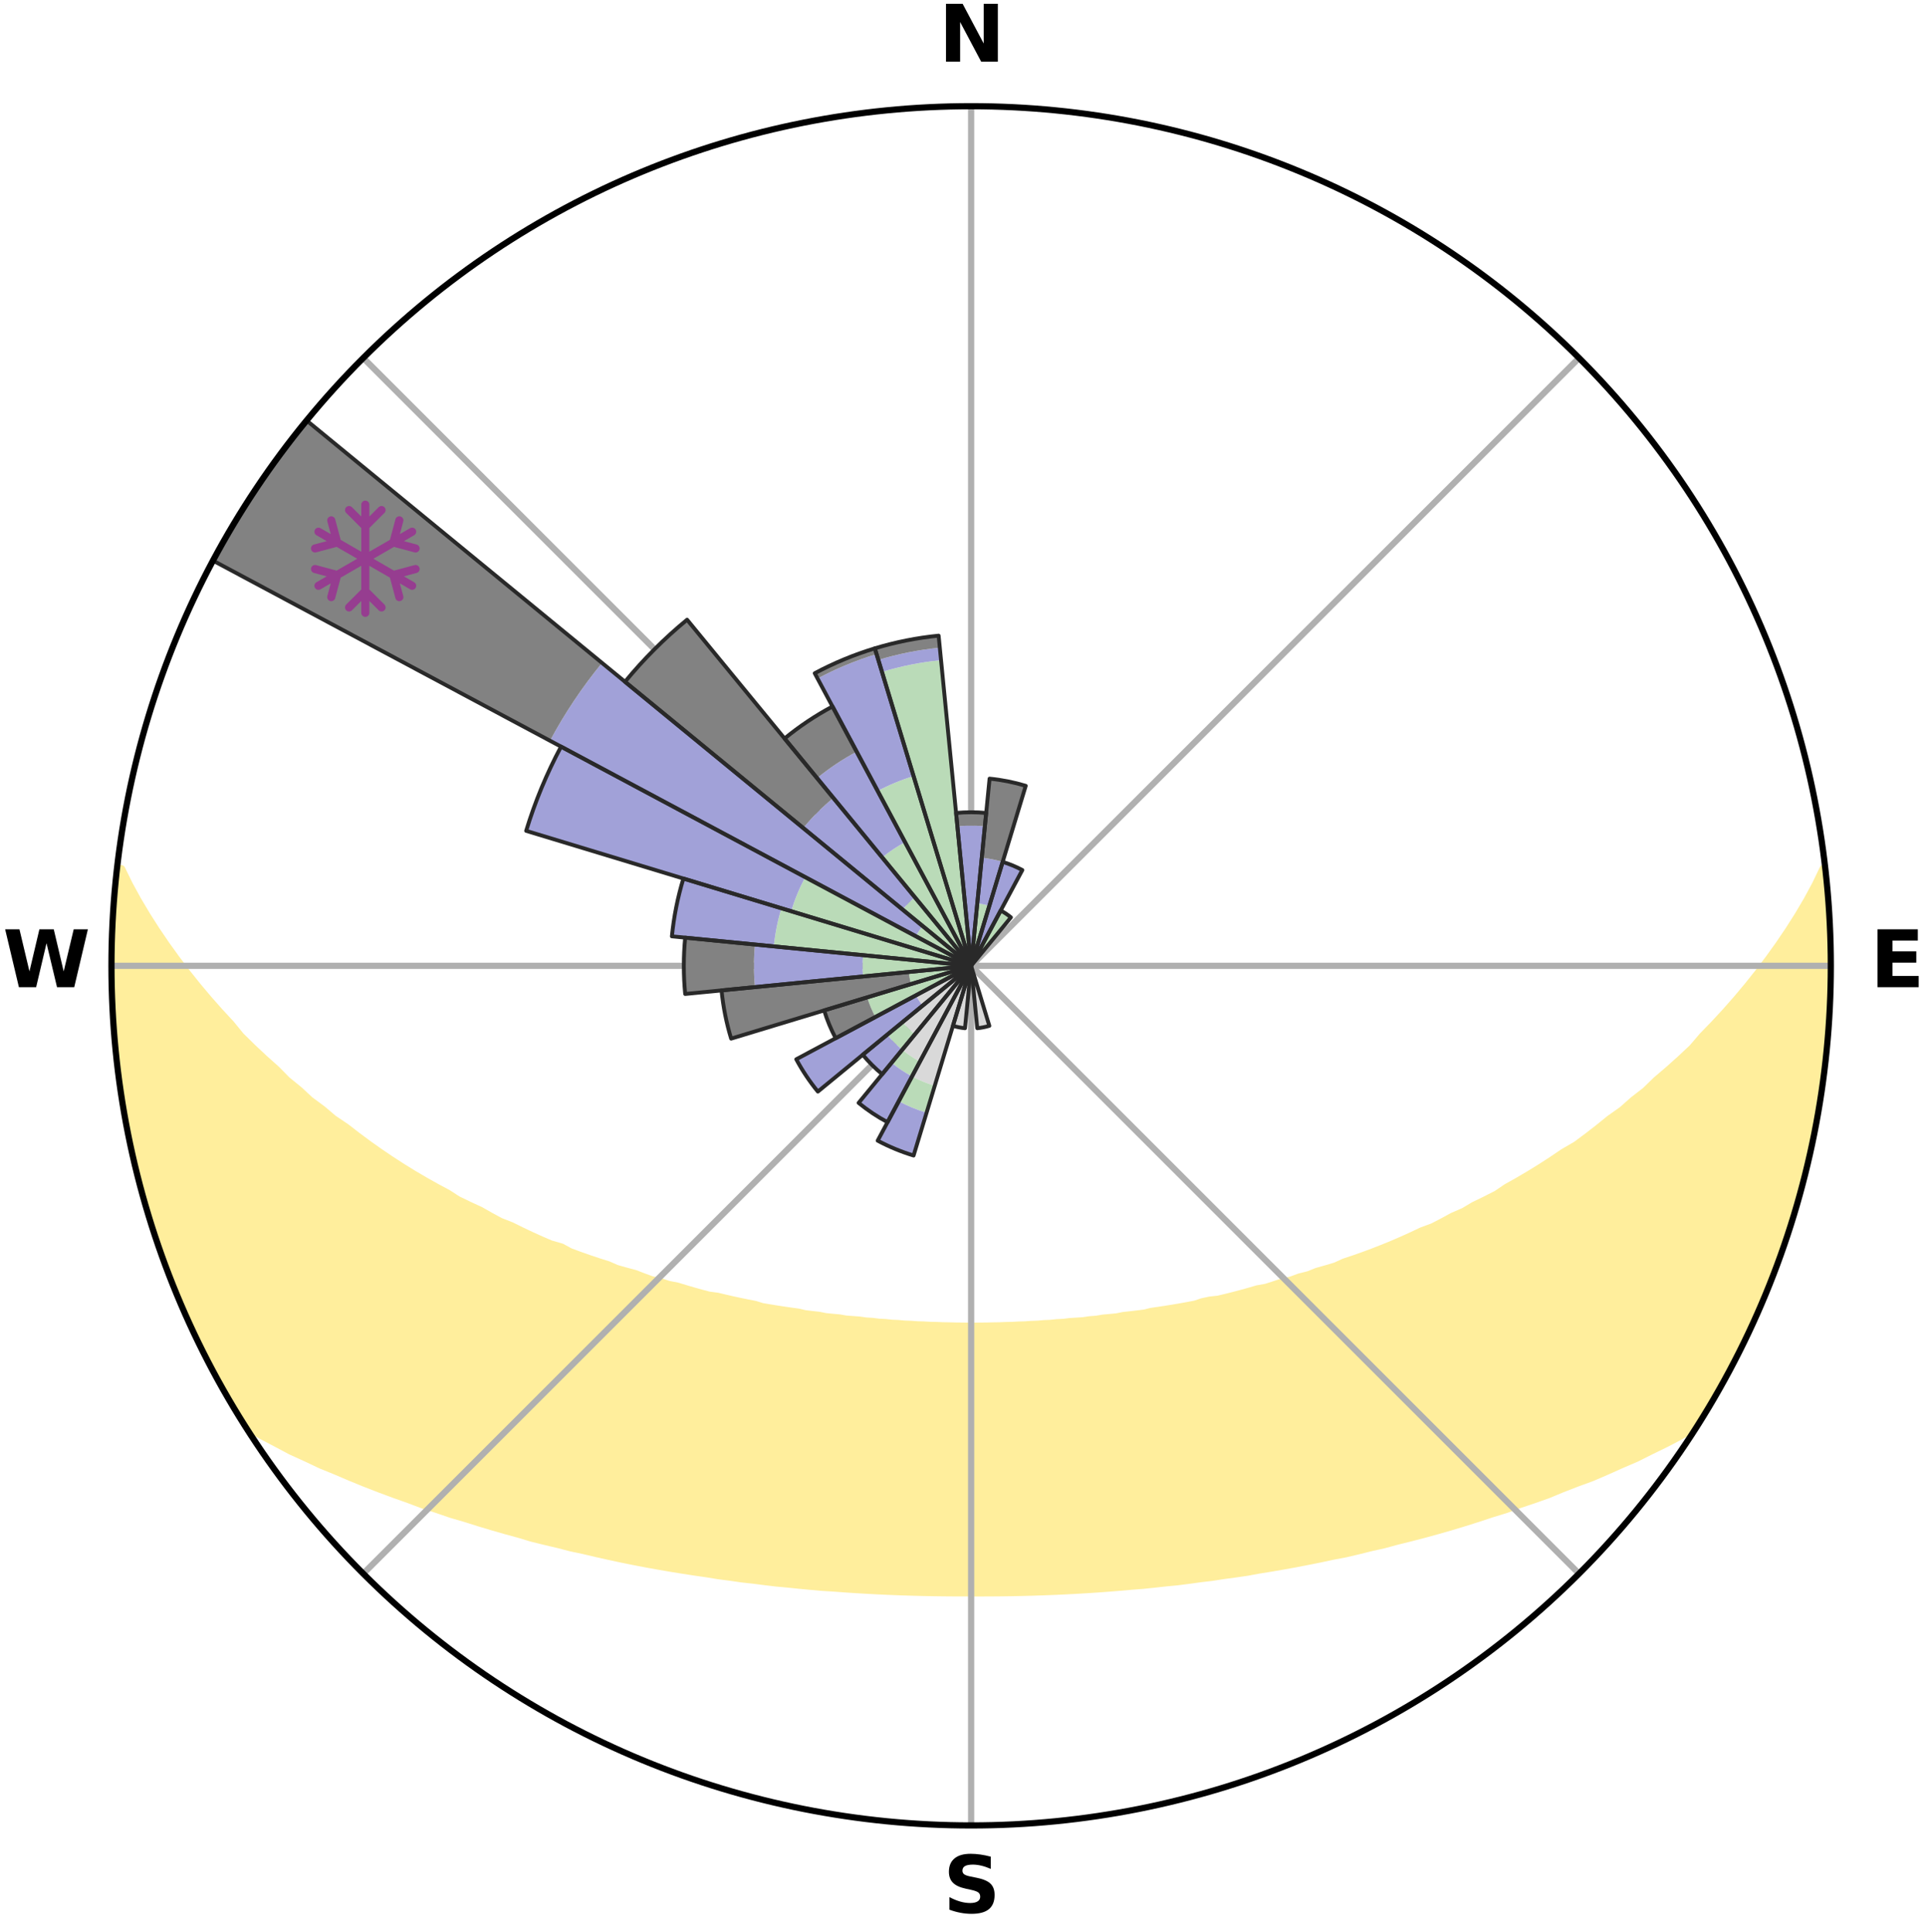 <?xml version="1.0" encoding="utf-8" standalone="no"?>
<!DOCTYPE svg PUBLIC "-//W3C//DTD SVG 1.1//EN"
  "http://www.w3.org/Graphics/SVG/1.1/DTD/svg11.dtd">
<svg xmlns:xlink="http://www.w3.org/1999/xlink" width="248.41pt" height="249.158pt" viewBox="0 0 248.41 249.158" xmlns="http://www.w3.org/2000/svg" version="1.1">
 <title>Ski Rose for Blue Hills Ski Area</title>
 <defs>
  <style type="text/css">*{stroke-linejoin: round; stroke-linecap: butt}</style>
 </defs>
 <g id="figure_1">
  <g id="patch_1">
   <path d="M 0 249.158 
L 248.41 249.158 
L 248.41 0 
L 0 0 
z
" style="fill: #ffffff"/>
  </g>
  <g id="axes_1">
   <g id="patch_2">
    <path d="M 236.135 124.579 
C 236.135 110.018 233.267 95.599 227.695 82.147 
C 222.122 68.695 213.955 56.471 203.659 46.175 
C 193.363 35.879 181.139 27.711 167.687 22.139 
C 154.235 16.567 139.815 13.699 125.255 13.699 
C 110.694 13.699 96.275 16.567 82.823 22.139 
C 69.371 27.711 57.147 35.879 46.851 46.175 
C 36.555 56.471 28.387 68.695 22.815 82.147 
C 17.243 95.599 14.375 110.018 14.375 124.579 
C 14.375 139.14 17.243 153.559 22.815 167.011 
C 28.387 180.463 36.555 192.687 46.851 202.983 
C 57.147 213.279 69.371 221.447 82.823 227.019 
C 96.275 232.591 110.694 235.459 125.255 235.459 
C 139.815 235.459 154.235 232.591 167.687 227.019 
C 181.139 221.447 193.363 213.279 203.659 202.983 
C 213.955 192.687 222.122 180.463 227.695 167.011 
C 233.267 153.559 236.135 139.14 236.135 124.579 
M 125.255 124.579 
C 125.255 124.579 125.255 124.579 125.255 124.579 
C 125.255 124.579 125.255 124.579 125.255 124.579 
C 125.255 124.579 125.255 124.579 125.255 124.579 
C 125.255 124.579 125.255 124.579 125.255 124.579 
C 125.255 124.579 125.255 124.579 125.255 124.579 
C 125.255 124.579 125.255 124.579 125.255 124.579 
C 125.255 124.579 125.255 124.579 125.255 124.579 
C 125.255 124.579 125.255 124.579 125.255 124.579 
C 125.255 124.579 125.255 124.579 125.255 124.579 
C 125.255 124.579 125.255 124.579 125.255 124.579 
C 125.255 124.579 125.255 124.579 125.255 124.579 
C 125.255 124.579 125.255 124.579 125.255 124.579 
C 125.255 124.579 125.255 124.579 125.255 124.579 
C 125.255 124.579 125.255 124.579 125.255 124.579 
C 125.255 124.579 125.255 124.579 125.255 124.579 
C 125.255 124.579 125.255 124.579 125.255 124.579 
z
" style="fill: #ffffff"/>
   </g>
   <g id="PolyCollection_1">
    <defs>
     <path id="ma45bcf1b8a" d="M 235.369 -137.125 
L 235.18 -137.103 
L 234.203 -135.07 
L 233.124 -133.069 
L 231.966 -131.106 
L 230.747 -129.185 
L 229.478 -127.308 
L 228.167 -125.477 
L 226.817 -123.693 
L 225.433 -121.956 
L 224.017 -120.267 
L 222.572 -118.627 
L 221.101 -117.036 
L 219.604 -115.494 
L 218.309 -113.977 
L 216.768 -112.531 
L 215.208 -111.135 
L 213.631 -109.79 
L 212.259 -108.454 
L 210.651 -107.205 
L 209.249 -105.958 
L 207.618 -104.805 
L 206.192 -103.647 
L 204.755 -102.532 
L 203.31 -101.458 
L 201.649 -100.492 
L 200.191 -99.506 
L 198.729 -98.561 
L 197.262 -97.657 
L 195.794 -96.793 
L 194.324 -95.97 
L 193.046 -95.103 
L 191.576 -94.355 
L 190.108 -93.646 
L 188.827 -92.883 
L 187.366 -92.246 
L 186.086 -91.55 
L 184.808 -90.886 
L 183.362 -90.351 
L 182.092 -89.749 
L 180.825 -89.177 
L 179.562 -88.634 
L 178.305 -88.119 
L 177.054 -87.631 
L 175.81 -87.17 
L 174.574 -86.735 
L 173.346 -86.326 
L 172.262 -85.829 
L 171.049 -85.467 
L 169.846 -85.128 
L 168.777 -84.698 
L 167.593 -84.402 
L 166.536 -84.012 
L 165.371 -83.756 
L 164.328 -83.405 
L 163.289 -83.072 
L 162.156 -82.87 
L 161.133 -82.571 
L 160.116 -82.289 
L 159.106 -82.023 
L 158.102 -81.771 
L 157.106 -81.535 
L 156.04 -81.419 
L 155.062 -81.209 
L 154.161 -80.906 
L 153.195 -80.722 
L 152.236 -80.549 
L 151.286 -80.388 
L 150.343 -80.236 
L 149.408 -80.095 
L 148.481 -79.962 
L 147.607 -79.747 
L 146.693 -79.634 
L 145.786 -79.528 
L 144.887 -79.429 
L 144.028 -79.256 
L 143.141 -79.172 
L 142.261 -79.093 
L 141.413 -78.949 
L 140.544 -78.883 
L 139.703 -78.757 
L 138.844 -78.702 
L 137.992 -78.65 
L 137.159 -78.547 
L 136.316 -78.505 
L 135.489 -78.417 
L 134.654 -78.383 
L 133.83 -78.309 
L 133.002 -78.282 
L 132.183 -78.222 
L 131.361 -78.2 
L 130.544 -78.154 
L 129.727 -78.137 
L 128.913 -78.104 
L 128.098 -78.092 
L 127.285 -78.071 
L 126.473 -78.063 
L 125.661 -78.054 
L 124.849 -78.054 
L 124.037 -78.064 
L 123.224 -78.074 
L 122.412 -78.096 
L 121.598 -78.11 
L 120.784 -78.144 
L 119.966 -78.163 
L 119.15 -78.21 
L 118.328 -78.234 
L 117.509 -78.294 
L 116.682 -78.324 
L 115.859 -78.398 
L 115.025 -78.434 
L 114.198 -78.523 
L 113.355 -78.567 
L 112.523 -78.671 
L 111.672 -78.724 
L 110.835 -78.844 
L 109.973 -78.907 
L 109.105 -78.974 
L 108.258 -79.12 
L 107.379 -79.199 
L 106.493 -79.285 
L 105.636 -79.458 
L 104.738 -79.558 
L 103.832 -79.665 
L 102.964 -79.87 
L 102.046 -79.995 
L 101.12 -80.129 
L 100.187 -80.271 
L 99.245 -80.424 
L 98.296 -80.586 
L 97.404 -80.862 
L 96.443 -81.049 
L 95.474 -81.247 
L 94.497 -81.458 
L 93.513 -81.683 
L 92.522 -81.921 
L 91.436 -82.063 
L 90.428 -82.33 
L 89.412 -82.613 
L 88.391 -82.912 
L 87.363 -83.227 
L 86.223 -83.448 
L 85.18 -83.799 
L 84.018 -84.056 
L 82.962 -84.445 
L 81.903 -84.854 
L 80.712 -85.171 
L 79.511 -85.511 
L 78.435 -85.984 
L 77.218 -86.369 
L 75.992 -86.778 
L 74.757 -87.213 
L 73.515 -87.673 
L 72.42 -88.267 
L 71.011 -88.676 
L 69.75 -89.219 
L 68.485 -89.791 
L 67.217 -90.392 
L 65.945 -91.023 
L 64.497 -91.59 
L 63.219 -92.285 
L 61.941 -93.012 
L 60.48 -93.683 
L 59.015 -94.392 
L 57.737 -95.222 
L 56.27 -96.005 
L 54.803 -96.827 
L 53.336 -97.69 
L 51.872 -98.593 
L 50.412 -99.537 
L 48.956 -100.522 
L 47.507 -101.549 
L 46.065 -102.618 
L 44.632 -103.729 
L 42.995 -104.83 
L 41.583 -106.03 
L 39.967 -107.227 
L 38.581 -108.515 
L 36.991 -109.809 
L 35.639 -111.186 
L 34.082 -112.576 
L 32.545 -114.016 
L 31.028 -115.506 
L 29.759 -117.063 
L 28.29 -118.648 
L 26.848 -120.283 
L 25.434 -121.965 
L 24.052 -123.696 
L 22.704 -125.474 
L 21.393 -127.299 
L 20.123 -129.169 
L 18.902 -131.084 
L 17.738 -133.041 
L 16.647 -135.037 
L 15.652 -137.067 
L 15.271 -137.11 
L 15.271 -137.11 
L 15.023 -135.193 
L 14.807 -133.271 
L 14.624 -131.346 
L 14.498 -129.415 
L 14.545 -127.478 
L 14.459 -125.546 
L 14.405 -123.612 
L 14.573 -121.681 
L 14.611 -119.748 
L 14.653 -117.814 
L 14.725 -115.88 
L 15.017 -113.964 
L 15.15 -112.034 
L 15.35 -110.11 
L 15.692 -108.205 
L 15.915 -106.282 
L 16.353 -104.395 
L 16.636 -102.48 
L 17.131 -100.609 
L 17.474 -98.703 
L 18.027 -96.848 
L 18.431 -94.954 
L 19.042 -93.117 
L 19.509 -91.237 
L 20.178 -89.421 
L 20.757 -87.574 
L 21.435 -85.762 
L 22.141 -83.961 
L 22.816 -82.147 
L 23.585 -80.372 
L 24.388 -78.612 
L 25.187 -76.849 
L 26.071 -75.128 
L 26.914 -73.386 
L 27.824 -71.679 
L 28.773 -69.992 
L 29.771 -68.335 
L 30.714 -66.644 
L 31.862 -65.081 
L 33.741 -64.008 
L 35.66 -63.002 
L 37.532 -62.007 
L 39.489 -61.115 
L 41.379 -60.219 
L 43.34 -59.421 
L 45.231 -58.612 
L 47.116 -57.842 
L 48.996 -57.111 
L 50.868 -56.416 
L 52.732 -55.757 
L 54.528 -55.076 
L 56.372 -54.484 
L 58.151 -53.867 
L 59.975 -53.339 
L 61.735 -52.783 
L 63.485 -52.256 
L 65.224 -51.756 
L 66.953 -51.284 
L 68.627 -50.78 
L 70.335 -50.359 
L 72.03 -49.961 
L 73.677 -49.533 
L 75.349 -49.18 
L 76.975 -48.795 
L 78.592 -48.433 
L 80.199 -48.089 
L 81.797 -47.767 
L 83.384 -47.462 
L 84.962 -47.178 
L 86.529 -46.908 
L 88.088 -46.657 
L 89.635 -46.419 
L 91.174 -46.198 
L 92.685 -45.95 
L 94.205 -45.755 
L 95.702 -45.537 
L 97.206 -45.372 
L 98.689 -45.181 
L 100.165 -45.005 
L 101.645 -44.872 
L 103.108 -44.72 
L 104.566 -44.581 
L 106.018 -44.453 
L 107.472 -44.364 
L 108.913 -44.257 
L 110.35 -44.161 
L 111.783 -44.076 
L 113.212 -44.001 
L 114.638 -43.935 
L 116.06 -43.879 
L 117.48 -43.833 
L 118.897 -43.796 
L 120.312 -43.767 
L 121.726 -43.748 
L 123.138 -43.737 
L 124.549 -43.735 
L 125.96 -43.732 
L 127.372 -43.733 
L 128.784 -43.743 
L 130.198 -43.762 
L 131.613 -43.789 
L 133.03 -43.826 
L 134.45 -43.872 
L 135.873 -43.927 
L 137.299 -43.991 
L 138.728 -44.066 
L 140.161 -44.15 
L 141.599 -44.245 
L 143.041 -44.351 
L 144.488 -44.468 
L 145.94 -44.597 
L 147.405 -44.709 
L 148.869 -44.86 
L 150.338 -45.024 
L 151.827 -45.165 
L 153.31 -45.354 
L 154.799 -45.559 
L 156.31 -45.74 
L 157.814 -45.973 
L 159.344 -46.179 
L 160.882 -46.402 
L 162.409 -46.683 
L 163.967 -46.934 
L 165.533 -47.205 
L 167.111 -47.49 
L 168.697 -47.796 
L 170.294 -48.118 
L 171.899 -48.462 
L 173.548 -48.774 
L 175.176 -49.156 
L 176.811 -49.564 
L 178.495 -49.939 
L 180.152 -50.39 
L 181.859 -50.812 
L 183.577 -51.258 
L 185.306 -51.731 
L 187.047 -52.23 
L 188.797 -52.757 
L 190.558 -53.313 
L 192.328 -53.899 
L 194.16 -54.46 
L 195.948 -55.109 
L 197.805 -55.732 
L 199.667 -56.392 
L 201.477 -57.143 
L 203.357 -57.873 
L 205.309 -58.588 
L 207.198 -59.399 
L 209.091 -60.249 
L 211.052 -61.092 
L 212.936 -62.037 
L 214.879 -62.982 
L 216.798 -63.988 
L 218.609 -65.106 
L 219.793 -66.646 
L 220.786 -68.307 
L 221.736 -69.993 
L 222.697 -71.672 
L 223.592 -73.388 
L 224.465 -75.115 
L 225.26 -76.879 
L 226.135 -78.605 
L 226.935 -80.367 
L 227.686 -82.151 
L 228.387 -83.954 
L 229.008 -85.787 
L 229.767 -87.569 
L 230.309 -89.428 
L 230.975 -91.246 
L 231.528 -93.1 
L 232.094 -94.95 
L 232.531 -96.836 
L 233 -98.712 
L 233.426 -100.598 
L 233.808 -102.494 
L 234.255 -104.377 
L 234.556 -106.288 
L 234.815 -108.205 
L 235.153 -110.111 
L 235.396 -112.03 
L 235.533 -113.96 
L 235.761 -115.882 
L 235.878 -117.813 
L 235.899 -119.748 
L 236.074 -121.677 
L 236.022 -123.612 
L 236.073 -125.546 
L 236.091 -127.481 
L 235.987 -129.414 
L 235.799 -131.34 
L 235.769 -133.277 
L 235.517 -135.196 
L 235.369 -137.125 
z
" style="stroke: #ffee9c"/>
    </defs>
    <g clip-path="url(#pcccd699d4c)">
     <use xlink:href="#ma45bcf1b8a" x="0" y="249.158" style="fill: #ffee9c; stroke: #ffee9c"/>
    </g>
   </g>
   <g id="matplotlib.axis_1">
    <g id="xtick_1">
     <g id="line2d_1">
      <path d="M 125.255 124.579 
L 125.255 13.699 
" clip-path="url(#pcccd699d4c)" style="fill: none; stroke: #b0b0b0; stroke-width: 0.8; stroke-linecap: square"/>
     </g>
     <g id="text_1">
      <!-- N -->
      <g transform="translate(121.07 7.958) scale(0.1 -0.1)">
       <defs>
        <path id="DejaVuSans-Bold-4e" d="M 588 4666 
L 1931 4666 
L 3628 1466 
L 3628 4666 
L 4769 4666 
L 4769 0 
L 3425 0 
L 1728 3200 
L 1728 0 
L 588 0 
L 588 4666 
z
" transform="scale(0.016)"/>
       </defs>
       <use xlink:href="#DejaVuSans-Bold-4e"/>
      </g>
     </g>
    </g>
    <g id="xtick_2">
     <g id="line2d_2">
      <path d="M 125.255 124.579 
L 203.659 46.175 
" clip-path="url(#pcccd699d4c)" style="fill: none; stroke: #b0b0b0; stroke-width: 0.8; stroke-linecap: square"/>
     </g>
    </g>
    <g id="xtick_3">
     <g id="line2d_3">
      <path d="M 125.255 124.579 
L 236.135 124.579 
" clip-path="url(#pcccd699d4c)" style="fill: none; stroke: #b0b0b0; stroke-width: 0.8; stroke-linecap: square"/>
     </g>
     <g id="text_2">
      <!-- E -->
      <g transform="translate(241.219 127.338) scale(0.1 -0.1)">
       <defs>
        <path id="DejaVuSans-Bold-45" d="M 588 4666 
L 3834 4666 
L 3834 3756 
L 1791 3756 
L 1791 2888 
L 3713 2888 
L 3713 1978 
L 1791 1978 
L 1791 909 
L 3903 909 
L 3903 0 
L 588 0 
L 588 4666 
z
" transform="scale(0.016)"/>
       </defs>
       <use xlink:href="#DejaVuSans-Bold-45"/>
      </g>
     </g>
    </g>
    <g id="xtick_4">
     <g id="line2d_4">
      <path d="M 125.255 124.579 
L 203.659 202.983 
" clip-path="url(#pcccd699d4c)" style="fill: none; stroke: #b0b0b0; stroke-width: 0.8; stroke-linecap: square"/>
     </g>
    </g>
    <g id="xtick_5">
     <g id="line2d_5">
      <path d="M 125.255 124.579 
L 125.255 235.459 
" clip-path="url(#pcccd699d4c)" style="fill: none; stroke: #b0b0b0; stroke-width: 0.8; stroke-linecap: square"/>
     </g>
     <g id="text_3">
      <!-- S -->
      <g transform="translate(121.654 246.718) scale(0.1 -0.1)">
       <defs>
        <path id="DejaVuSans-Bold-53" d="M 3834 4519 
L 3834 3531 
Q 3450 3703 3084 3790 
Q 2719 3878 2394 3878 
Q 1963 3878 1756 3759 
Q 1550 3641 1550 3391 
Q 1550 3203 1689 3098 
Q 1828 2994 2194 2919 
L 2706 2816 
Q 3484 2659 3812 2340 
Q 4141 2022 4141 1434 
Q 4141 663 3683 286 
Q 3225 -91 2284 -91 
Q 1841 -91 1394 -6 
Q 947 78 500 244 
L 500 1259 
Q 947 1022 1364 901 
Q 1781 781 2169 781 
Q 2563 781 2772 912 
Q 2981 1044 2981 1288 
Q 2981 1506 2839 1625 
Q 2697 1744 2272 1838 
L 1806 1941 
Q 1106 2091 782 2419 
Q 459 2747 459 3303 
Q 459 4000 909 4375 
Q 1359 4750 2203 4750 
Q 2588 4750 2994 4692 
Q 3400 4634 3834 4519 
z
" transform="scale(0.016)"/>
       </defs>
       <use xlink:href="#DejaVuSans-Bold-53"/>
      </g>
     </g>
    </g>
    <g id="xtick_6">
     <g id="line2d_6">
      <path d="M 125.255 124.579 
L 46.851 202.983 
" clip-path="url(#pcccd699d4c)" style="fill: none; stroke: #b0b0b0; stroke-width: 0.8; stroke-linecap: square"/>
     </g>
    </g>
    <g id="xtick_7">
     <g id="line2d_7">
      <path d="M 125.255 124.579 
L 14.375 124.579 
" clip-path="url(#pcccd699d4c)" style="fill: none; stroke: #b0b0b0; stroke-width: 0.8; stroke-linecap: square"/>
     </g>
     <g id="text_4">
      <!-- W -->
      <g transform="translate(0.36 127.338) scale(0.1 -0.1)">
       <defs>
        <path id="DejaVuSans-Bold-57" d="M 191 4666 
L 1344 4666 
L 2150 1275 
L 2950 4666 
L 4109 4666 
L 4909 1275 
L 5716 4666 
L 6859 4666 
L 5759 0 
L 4372 0 
L 3525 3547 
L 2688 0 
L 1300 0 
L 191 4666 
z
" transform="scale(0.016)"/>
       </defs>
       <use xlink:href="#DejaVuSans-Bold-57"/>
      </g>
     </g>
    </g>
    <g id="xtick_8">
     <g id="line2d_8">
      <path d="M 125.255 124.579 
L 46.851 46.175 
" clip-path="url(#pcccd699d4c)" style="fill: none; stroke: #b0b0b0; stroke-width: 0.8; stroke-linecap: square"/>
     </g>
    </g>
   </g>
   <g id="matplotlib.axis_2"/>
   <g id="patch_3">
    <path d="M 125.255 124.579 
C 125.255 124.579 125.255 124.579 125.255 124.579 
C 125.255 124.579 125.255 124.579 125.255 124.579 
L 125.255 124.579 
C 125.255 124.579 125.255 124.579 125.255 124.579 
C 125.255 124.579 125.255 124.579 125.255 124.579 
z
" clip-path="url(#pcccd699d4c)" style="fill: #d9d9d9"/>
   </g>
   <g id="patch_4">
    <path d="M 125.255 124.579 
C 125.255 124.579 125.255 124.579 125.255 124.579 
C 125.255 124.579 125.255 124.579 125.255 124.579 
L 125.255 124.579 
C 125.255 124.579 125.255 124.579 125.255 124.579 
C 125.255 124.579 125.255 124.579 125.255 124.579 
z
" clip-path="url(#pcccd699d4c)" style="fill: #d9d9d9"/>
   </g>
   <g id="patch_5">
    <path d="M 125.255 124.579 
C 125.255 124.579 125.255 124.579 125.255 124.579 
C 125.255 124.579 125.255 124.579 125.255 124.579 
L 125.255 124.579 
C 125.255 124.579 125.255 124.579 125.255 124.579 
C 125.255 124.579 125.255 124.579 125.255 124.579 
z
" clip-path="url(#pcccd699d4c)" style="fill: #d9d9d9"/>
   </g>
   <g id="patch_6">
    <path d="M 125.255 124.579 
C 125.255 124.579 125.255 124.579 125.255 124.579 
C 125.255 124.579 125.255 124.579 125.255 124.579 
L 125.255 124.579 
C 125.255 124.579 125.255 124.579 125.255 124.579 
C 125.255 124.579 125.255 124.579 125.255 124.579 
z
" clip-path="url(#pcccd699d4c)" style="fill: #d9d9d9"/>
   </g>
   <g id="patch_7">
    <path d="M 125.255 124.579 
C 125.255 124.579 125.255 124.579 125.255 124.579 
C 125.255 124.579 125.255 124.579 125.255 124.579 
L 125.255 124.579 
C 125.255 124.579 125.255 124.579 125.255 124.579 
C 125.255 124.579 125.255 124.579 125.255 124.579 
z
" clip-path="url(#pcccd699d4c)" style="fill: #d9d9d9"/>
   </g>
   <g id="patch_8">
    <path d="M 125.255 124.579 
C 125.255 124.579 125.255 124.579 125.255 124.579 
C 125.255 124.579 125.255 124.579 125.255 124.579 
L 125.255 124.579 
C 125.255 124.579 125.255 124.579 125.255 124.579 
C 125.255 124.579 125.255 124.579 125.255 124.579 
z
" clip-path="url(#pcccd699d4c)" style="fill: #d9d9d9"/>
   </g>
   <g id="patch_9">
    <path d="M 125.255 124.579 
C 125.255 124.579 125.255 124.579 125.255 124.579 
C 125.255 124.579 125.255 124.579 125.255 124.579 
L 125.255 124.579 
C 125.255 124.579 125.255 124.579 125.255 124.579 
C 125.255 124.579 125.255 124.579 125.255 124.579 
z
" clip-path="url(#pcccd699d4c)" style="fill: #d9d9d9"/>
   </g>
   <g id="patch_10">
    <path d="M 125.255 124.579 
C 125.255 124.579 125.255 124.579 125.255 124.579 
C 125.255 124.579 125.255 124.579 125.255 124.579 
L 125.255 124.579 
C 125.255 124.579 125.255 124.579 125.255 124.579 
C 125.255 124.579 125.255 124.579 125.255 124.579 
z
" clip-path="url(#pcccd699d4c)" style="fill: #d9d9d9"/>
   </g>
   <g id="patch_11">
    <path d="M 125.255 124.579 
C 125.255 124.579 125.255 124.579 125.255 124.579 
C 125.255 124.579 125.255 124.579 125.255 124.579 
L 125.255 124.579 
C 125.255 124.579 125.255 124.579 125.255 124.579 
C 125.255 124.579 125.255 124.579 125.255 124.579 
z
" clip-path="url(#pcccd699d4c)" style="fill: #d9d9d9"/>
   </g>
   <g id="patch_12">
    <path d="M 125.255 124.579 
C 125.255 124.579 125.255 124.579 125.255 124.579 
C 125.255 124.579 125.255 124.579 125.255 124.579 
L 125.255 124.579 
C 125.255 124.579 125.255 124.579 125.255 124.579 
C 125.255 124.579 125.255 124.579 125.255 124.579 
z
" clip-path="url(#pcccd699d4c)" style="fill: #d9d9d9"/>
   </g>
   <g id="patch_13">
    <path d="M 125.255 124.579 
C 125.255 124.579 125.255 124.579 125.255 124.579 
C 125.255 124.579 125.255 124.579 125.255 124.579 
L 125.255 124.579 
C 125.255 124.579 125.255 124.579 125.255 124.579 
C 125.255 124.579 125.255 124.579 125.255 124.579 
z
" clip-path="url(#pcccd699d4c)" style="fill: #d9d9d9"/>
   </g>
   <g id="patch_14">
    <path d="M 125.255 124.579 
C 125.255 124.579 125.255 124.579 125.255 124.579 
C 125.255 124.579 125.255 124.579 125.255 124.579 
L 125.255 124.579 
C 125.255 124.579 125.255 124.579 125.255 124.579 
C 125.255 124.579 125.255 124.579 125.255 124.579 
z
" clip-path="url(#pcccd699d4c)" style="fill: #d9d9d9"/>
   </g>
   <g id="patch_15">
    <path d="M 125.255 124.579 
C 125.255 124.579 125.255 124.579 125.255 124.579 
C 125.255 124.579 125.255 124.579 125.255 124.579 
L 125.255 124.579 
C 125.255 124.579 125.255 124.579 125.255 124.579 
C 125.255 124.579 125.255 124.579 125.255 124.579 
z
" clip-path="url(#pcccd699d4c)" style="fill: #d9d9d9"/>
   </g>
   <g id="patch_16">
    <path d="M 125.255 124.579 
C 125.255 124.579 125.255 124.579 125.255 124.579 
C 125.255 124.579 125.255 124.579 125.255 124.579 
L 125.255 124.579 
C 125.255 124.579 125.255 124.579 125.255 124.579 
C 125.255 124.579 125.255 124.579 125.255 124.579 
z
" clip-path="url(#pcccd699d4c)" style="fill: #d9d9d9"/>
   </g>
   <g id="patch_17">
    <path d="M 125.255 124.579 
C 125.255 124.579 125.255 124.579 125.255 124.579 
C 125.255 124.579 125.255 124.579 125.255 124.579 
L 125.255 124.579 
C 125.255 124.579 125.255 124.579 125.255 124.579 
C 125.255 124.579 125.255 124.579 125.255 124.579 
z
" clip-path="url(#pcccd699d4c)" style="fill: #d9d9d9"/>
   </g>
   <g id="patch_18">
    <path d="M 125.255 124.579 
C 125.255 124.579 125.255 124.579 125.255 124.579 
C 125.255 124.579 125.255 124.579 125.255 124.579 
L 126.047 132.627 
C 126.311 132.601 126.573 132.562 126.832 132.51 
C 127.092 132.459 127.349 132.394 127.602 132.318 
z
" clip-path="url(#pcccd699d4c)" style="fill: #d9d9d9"/>
   </g>
   <g id="patch_19">
    <path d="M 125.255 124.579 
C 125.255 124.579 125.255 124.579 125.255 124.579 
C 125.255 124.579 125.255 124.579 125.255 124.579 
L 125.255 124.579 
C 125.255 124.579 125.255 124.579 125.255 124.579 
C 125.255 124.579 125.255 124.579 125.255 124.579 
z
" clip-path="url(#pcccd699d4c)" style="fill: #d9d9d9"/>
   </g>
   <g id="patch_20">
    <path d="M 125.255 124.579 
C 125.255 124.579 125.255 124.579 125.255 124.579 
C 125.255 124.579 125.255 124.579 125.255 124.579 
L 122.907 132.318 
C 123.161 132.394 123.418 132.459 123.677 132.51 
C 123.937 132.562 124.199 132.601 124.462 132.627 
z
" clip-path="url(#pcccd699d4c)" style="fill: #d9d9d9"/>
   </g>
   <g id="patch_21">
    <path d="M 125.255 124.579 
C 125.255 124.579 125.255 124.579 125.255 124.579 
C 125.255 124.579 125.255 124.579 125.255 124.579 
L 117.631 138.843 
C 118.098 139.092 118.576 139.319 119.066 139.521 
C 119.555 139.724 120.053 139.902 120.56 140.056 
z
" clip-path="url(#pcccd699d4c)" style="fill: #d9d9d9"/>
   </g>
   <g id="patch_22">
    <path d="M 125.255 124.579 
C 125.255 124.579 125.255 124.579 125.255 124.579 
C 125.255 124.579 125.255 124.579 125.255 124.579 
L 116.369 135.406 
C 116.723 135.697 117.092 135.97 117.473 136.225 
C 117.854 136.48 118.248 136.716 118.652 136.932 
z
" clip-path="url(#pcccd699d4c)" style="fill: #d9d9d9"/>
   </g>
   <g id="patch_23">
    <path d="M 125.255 124.579 
C 125.255 124.579 125.255 124.579 125.255 124.579 
C 125.255 124.579 125.255 124.579 125.255 124.579 
L 116.414 131.834 
C 116.652 132.124 116.903 132.401 117.168 132.666 
C 117.433 132.931 117.71 133.182 118 133.42 
z
" clip-path="url(#pcccd699d4c)" style="fill: #d9d9d9"/>
   </g>
   <g id="patch_24">
    <path d="M 125.255 124.579 
C 125.255 124.579 125.255 124.579 125.255 124.579 
C 125.255 124.579 125.255 124.579 125.255 124.579 
L 118.123 128.391 
C 118.248 128.625 118.384 128.852 118.531 129.072 
C 118.678 129.292 118.836 129.505 119.004 129.709 
z
" clip-path="url(#pcccd699d4c)" style="fill: #d9d9d9"/>
   </g>
   <g id="patch_25">
    <path d="M 125.255 124.579 
C 125.255 124.579 125.255 124.579 125.255 124.579 
C 125.255 124.579 125.255 124.579 125.255 124.579 
L 125.255 124.579 
C 125.255 124.579 125.255 124.579 125.255 124.579 
C 125.255 124.579 125.255 124.579 125.255 124.579 
z
" clip-path="url(#pcccd699d4c)" style="fill: #d9d9d9"/>
   </g>
   <g id="patch_26">
    <path d="M 125.255 124.579 
C 125.255 124.579 125.255 124.579 125.255 124.579 
C 125.255 124.579 125.255 124.579 125.255 124.579 
L 125.255 124.579 
C 125.255 124.579 125.255 124.579 125.255 124.579 
C 125.255 124.579 125.255 124.579 125.255 124.579 
z
" clip-path="url(#pcccd699d4c)" style="fill: #d9d9d9"/>
   </g>
   <g id="patch_27">
    <path d="M 125.255 124.579 
C 125.255 124.579 125.255 124.579 125.255 124.579 
C 125.255 124.579 125.255 124.579 125.255 124.579 
L 125.255 124.579 
C 125.255 124.579 125.255 124.579 125.255 124.579 
C 125.255 124.579 125.255 124.579 125.255 124.579 
z
" clip-path="url(#pcccd699d4c)" style="fill: #d9d9d9"/>
   </g>
   <g id="patch_28">
    <path d="M 125.255 124.579 
C 125.255 124.579 125.255 124.579 125.255 124.579 
C 125.255 124.579 125.255 124.579 125.255 124.579 
L 125.255 124.579 
C 125.255 124.579 125.255 124.579 125.255 124.579 
C 125.255 124.579 125.255 124.579 125.255 124.579 
z
" clip-path="url(#pcccd699d4c)" style="fill: #d9d9d9"/>
   </g>
   <g id="patch_29">
    <path d="M 125.255 124.579 
C 125.255 124.579 125.255 124.579 125.255 124.579 
C 125.255 124.579 125.255 124.579 125.255 124.579 
L 125.255 124.579 
C 125.255 124.579 125.255 124.579 125.255 124.579 
C 125.255 124.579 125.255 124.579 125.255 124.579 
z
" clip-path="url(#pcccd699d4c)" style="fill: #d9d9d9"/>
   </g>
   <g id="patch_30">
    <path d="M 125.255 124.579 
C 125.255 124.579 125.255 124.579 125.255 124.579 
C 125.255 124.579 125.255 124.579 125.255 124.579 
L 125.255 124.579 
C 125.255 124.579 125.255 124.579 125.255 124.579 
C 125.255 124.579 125.255 124.579 125.255 124.579 
z
" clip-path="url(#pcccd699d4c)" style="fill: #d9d9d9"/>
   </g>
   <g id="patch_31">
    <path d="M 125.255 124.579 
C 125.255 124.579 125.255 124.579 125.255 124.579 
C 125.255 124.579 125.255 124.579 125.255 124.579 
L 125.255 124.579 
C 125.255 124.579 125.255 124.579 125.255 124.579 
C 125.255 124.579 125.255 124.579 125.255 124.579 
z
" clip-path="url(#pcccd699d4c)" style="fill: #d9d9d9"/>
   </g>
   <g id="patch_32">
    <path d="M 125.255 124.579 
C 125.255 124.579 125.255 124.579 125.255 124.579 
C 125.255 124.579 125.255 124.579 125.255 124.579 
L 125.255 124.579 
C 125.255 124.579 125.255 124.579 125.255 124.579 
C 125.255 124.579 125.255 124.579 125.255 124.579 
z
" clip-path="url(#pcccd699d4c)" style="fill: #d9d9d9"/>
   </g>
   <g id="patch_33">
    <path d="M 125.255 124.579 
C 125.255 124.579 125.255 124.579 125.255 124.579 
C 125.255 124.579 125.255 124.579 125.255 124.579 
L 125.255 124.579 
C 125.255 124.579 125.255 124.579 125.255 124.579 
C 125.255 124.579 125.255 124.579 125.255 124.579 
z
" clip-path="url(#pcccd699d4c)" style="fill: #d9d9d9"/>
   </g>
   <g id="patch_34">
    <path d="M 125.255 124.579 
C 125.255 124.579 125.255 124.579 125.255 124.579 
C 125.255 124.579 125.255 124.579 125.255 124.579 
L 125.255 124.579 
C 125.255 124.579 125.255 124.579 125.255 124.579 
C 125.255 124.579 125.255 124.579 125.255 124.579 
z
" clip-path="url(#pcccd699d4c)" style="fill: #d9d9d9"/>
   </g>
   <g id="patch_35">
    <path d="M 125.255 124.579 
C 125.255 124.579 125.255 124.579 125.255 124.579 
C 125.255 124.579 125.255 124.579 125.255 124.579 
L 125.255 124.579 
C 125.255 124.579 125.255 124.579 125.255 124.579 
C 125.255 124.579 125.255 124.579 125.255 124.579 
z
" clip-path="url(#pcccd699d4c)" style="fill: #badbb8"/>
   </g>
   <g id="patch_36">
    <path d="M 125.255 124.579 
C 125.255 124.579 125.255 124.579 125.255 124.579 
C 125.255 124.579 125.255 124.579 125.255 124.579 
L 127.602 116.841 
C 127.349 116.764 127.092 116.699 126.832 116.648 
C 126.573 116.596 126.311 116.557 126.047 116.531 
z
" clip-path="url(#pcccd699d4c)" style="fill: #badbb8"/>
   </g>
   <g id="patch_37">
    <path d="M 125.255 124.579 
C 125.255 124.579 125.255 124.579 125.255 124.579 
C 125.255 124.579 125.255 124.579 125.255 124.579 
L 125.255 124.579 
C 125.255 124.579 125.255 124.579 125.255 124.579 
C 125.255 124.579 125.255 124.579 125.255 124.579 
z
" clip-path="url(#pcccd699d4c)" style="fill: #badbb8"/>
   </g>
   <g id="patch_38">
    <path d="M 125.255 124.579 
C 125.255 124.579 125.255 124.579 125.255 124.579 
C 125.255 124.579 125.255 124.579 125.255 124.579 
L 130.385 118.328 
C 130.18 118.16 129.968 118.002 129.748 117.855 
C 129.528 117.708 129.3 117.572 129.067 117.447 
z
" clip-path="url(#pcccd699d4c)" style="fill: #badbb8"/>
   </g>
   <g id="patch_39">
    <path d="M 125.255 124.579 
C 125.255 124.579 125.255 124.579 125.255 124.579 
C 125.255 124.579 125.255 124.579 125.255 124.579 
L 125.255 124.579 
C 125.255 124.579 125.255 124.579 125.255 124.579 
C 125.255 124.579 125.255 124.579 125.255 124.579 
z
" clip-path="url(#pcccd699d4c)" style="fill: #badbb8"/>
   </g>
   <g id="patch_40">
    <path d="M 125.255 124.579 
C 125.255 124.579 125.255 124.579 125.255 124.579 
C 125.255 124.579 125.255 124.579 125.255 124.579 
L 125.255 124.579 
C 125.255 124.579 125.255 124.579 125.255 124.579 
C 125.255 124.579 125.255 124.579 125.255 124.579 
z
" clip-path="url(#pcccd699d4c)" style="fill: #badbb8"/>
   </g>
   <g id="patch_41">
    <path d="M 125.255 124.579 
C 125.255 124.579 125.255 124.579 125.255 124.579 
C 125.255 124.579 125.255 124.579 125.255 124.579 
L 125.255 124.579 
C 125.255 124.579 125.255 124.579 125.255 124.579 
C 125.255 124.579 125.255 124.579 125.255 124.579 
z
" clip-path="url(#pcccd699d4c)" style="fill: #badbb8"/>
   </g>
   <g id="patch_42">
    <path d="M 125.255 124.579 
C 125.255 124.579 125.255 124.579 125.255 124.579 
C 125.255 124.579 125.255 124.579 125.255 124.579 
L 125.255 124.579 
C 125.255 124.579 125.255 124.579 125.255 124.579 
C 125.255 124.579 125.255 124.579 125.255 124.579 
z
" clip-path="url(#pcccd699d4c)" style="fill: #badbb8"/>
   </g>
   <g id="patch_43">
    <path d="M 125.255 124.579 
C 125.255 124.579 125.255 124.579 125.255 124.579 
C 125.255 124.579 125.255 124.579 125.255 124.579 
L 125.255 124.579 
C 125.255 124.579 125.255 124.579 125.255 124.579 
C 125.255 124.579 125.255 124.579 125.255 124.579 
z
" clip-path="url(#pcccd699d4c)" style="fill: #badbb8"/>
   </g>
   <g id="patch_44">
    <path d="M 125.255 124.579 
C 125.255 124.579 125.255 124.579 125.255 124.579 
C 125.255 124.579 125.255 124.579 125.255 124.579 
L 125.255 124.579 
C 125.255 124.579 125.255 124.579 125.255 124.579 
C 125.255 124.579 125.255 124.579 125.255 124.579 
z
" clip-path="url(#pcccd699d4c)" style="fill: #badbb8"/>
   </g>
   <g id="patch_45">
    <path d="M 125.255 124.579 
C 125.255 124.579 125.255 124.579 125.255 124.579 
C 125.255 124.579 125.255 124.579 125.255 124.579 
L 125.255 124.579 
C 125.255 124.579 125.255 124.579 125.255 124.579 
C 125.255 124.579 125.255 124.579 125.255 124.579 
z
" clip-path="url(#pcccd699d4c)" style="fill: #badbb8"/>
   </g>
   <g id="patch_46">
    <path d="M 125.255 124.579 
C 125.255 124.579 125.255 124.579 125.255 124.579 
C 125.255 124.579 125.255 124.579 125.255 124.579 
L 125.255 124.579 
C 125.255 124.579 125.255 124.579 125.255 124.579 
C 125.255 124.579 125.255 124.579 125.255 124.579 
z
" clip-path="url(#pcccd699d4c)" style="fill: #badbb8"/>
   </g>
   <g id="patch_47">
    <path d="M 125.255 124.579 
C 125.255 124.579 125.255 124.579 125.255 124.579 
C 125.255 124.579 125.255 124.579 125.255 124.579 
L 125.255 124.579 
C 125.255 124.579 125.255 124.579 125.255 124.579 
C 125.255 124.579 125.255 124.579 125.255 124.579 
z
" clip-path="url(#pcccd699d4c)" style="fill: #badbb8"/>
   </g>
   <g id="patch_48">
    <path d="M 125.255 124.579 
C 125.255 124.579 125.255 124.579 125.255 124.579 
C 125.255 124.579 125.255 124.579 125.255 124.579 
L 125.255 124.579 
C 125.255 124.579 125.255 124.579 125.255 124.579 
C 125.255 124.579 125.255 124.579 125.255 124.579 
z
" clip-path="url(#pcccd699d4c)" style="fill: #badbb8"/>
   </g>
   <g id="patch_49">
    <path d="M 125.255 124.579 
C 125.255 124.579 125.255 124.579 125.255 124.579 
C 125.255 124.579 125.255 124.579 125.255 124.579 
L 125.255 124.579 
C 125.255 124.579 125.255 124.579 125.255 124.579 
C 125.255 124.579 125.255 124.579 125.255 124.579 
z
" clip-path="url(#pcccd699d4c)" style="fill: #badbb8"/>
   </g>
   <g id="patch_50">
    <path d="M 127.602 132.318 
C 127.349 132.394 127.092 132.459 126.832 132.51 
C 126.573 132.562 126.311 132.601 126.047 132.627 
L 126.047 132.627 
C 126.311 132.601 126.573 132.562 126.832 132.51 
C 127.092 132.459 127.349 132.394 127.602 132.318 
z
" clip-path="url(#pcccd699d4c)" style="fill: #badbb8"/>
   </g>
   <g id="patch_51">
    <path d="M 125.255 124.579 
C 125.255 124.579 125.255 124.579 125.255 124.579 
C 125.255 124.579 125.255 124.579 125.255 124.579 
L 125.255 124.579 
C 125.255 124.579 125.255 124.579 125.255 124.579 
C 125.255 124.579 125.255 124.579 125.255 124.579 
z
" clip-path="url(#pcccd699d4c)" style="fill: #badbb8"/>
   </g>
   <g id="patch_52">
    <path d="M 124.462 132.627 
C 124.199 132.601 123.937 132.562 123.677 132.51 
C 123.418 132.459 123.161 132.394 122.907 132.318 
L 122.907 132.318 
C 123.161 132.394 123.418 132.459 123.677 132.51 
C 123.937 132.562 124.199 132.601 124.462 132.627 
z
" clip-path="url(#pcccd699d4c)" style="fill: #badbb8"/>
   </g>
   <g id="patch_53">
    <path d="M 120.56 140.056 
C 120.053 139.902 119.555 139.724 119.066 139.521 
C 118.576 139.319 118.098 139.092 117.631 138.843 
L 115.917 142.049 
C 116.489 142.354 117.075 142.632 117.674 142.88 
C 118.273 143.128 118.884 143.346 119.505 143.535 
z
" clip-path="url(#pcccd699d4c)" style="fill: #badbb8"/>
   </g>
   <g id="patch_54">
    <path d="M 118.652 136.932 
C 118.248 136.716 117.854 136.48 117.473 136.225 
C 117.092 135.97 116.723 135.697 116.369 135.406 
L 114.994 137.081 
C 115.404 137.417 115.829 137.733 116.269 138.027 
C 116.709 138.321 117.164 138.593 117.631 138.843 
z
" clip-path="url(#pcccd699d4c)" style="fill: #badbb8"/>
   </g>
   <g id="patch_55">
    <path d="M 118 133.42 
C 117.71 133.182 117.433 132.931 117.168 132.666 
C 116.903 132.401 116.652 132.124 116.414 131.834 
L 114.428 133.465 
C 114.718 133.819 115.026 134.159 115.351 134.483 
C 115.675 134.807 116.015 135.116 116.369 135.406 
z
" clip-path="url(#pcccd699d4c)" style="fill: #badbb8"/>
   </g>
   <g id="patch_56">
    <path d="M 119.004 129.709 
C 118.836 129.505 118.678 129.292 118.531 129.072 
C 118.384 128.852 118.248 128.625 118.123 128.391 
L 118.123 128.391 
C 118.248 128.625 118.384 128.852 118.531 129.072 
C 118.678 129.292 118.836 129.505 119.004 129.709 
z
" clip-path="url(#pcccd699d4c)" style="fill: #badbb8"/>
   </g>
   <g id="patch_57">
    <path d="M 125.255 124.579 
C 125.255 124.579 125.255 124.579 125.255 124.579 
C 125.255 124.579 125.255 124.579 125.255 124.579 
L 111.851 128.645 
C 111.984 129.084 112.139 129.516 112.314 129.939 
C 112.49 130.363 112.686 130.777 112.902 131.182 
z
" clip-path="url(#pcccd699d4c)" style="fill: #badbb8"/>
   </g>
   <g id="patch_58">
    <path d="M 125.255 124.579 
C 125.255 124.579 125.255 124.579 125.255 124.579 
C 125.255 124.579 125.255 124.579 125.255 124.579 
L 117.207 125.372 
C 117.233 125.635 117.272 125.897 117.323 126.157 
C 117.375 126.416 117.439 126.673 117.516 126.927 
z
" clip-path="url(#pcccd699d4c)" style="fill: #badbb8"/>
   </g>
   <g id="patch_59">
    <path d="M 125.255 124.579 
C 125.255 124.579 125.255 124.579 125.255 124.579 
C 125.255 124.579 125.255 124.579 125.255 124.579 
L 111.316 123.206 
C 111.271 123.662 111.248 124.121 111.248 124.579 
C 111.248 125.038 111.271 125.496 111.316 125.952 
z
" clip-path="url(#pcccd699d4c)" style="fill: #badbb8"/>
   </g>
   <g id="patch_60">
    <path d="M 125.255 124.579 
C 125.255 124.579 125.255 124.579 125.255 124.579 
C 125.255 124.579 125.255 124.579 125.255 124.579 
L 100.783 117.156 
C 100.54 117.957 100.337 118.769 100.174 119.59 
C 100.01 120.411 99.887 121.24 99.805 122.073 
z
" clip-path="url(#pcccd699d4c)" style="fill: #badbb8"/>
   </g>
   <g id="patch_61">
    <path d="M 125.255 124.579 
C 125.255 124.579 125.255 124.579 125.255 124.579 
C 125.255 124.579 125.255 124.579 125.255 124.579 
L 103.859 113.143 
C 103.485 113.843 103.145 114.561 102.841 115.295 
C 102.537 116.029 102.27 116.777 102.039 117.537 
z
" clip-path="url(#pcccd699d4c)" style="fill: #badbb8"/>
   </g>
   <g id="patch_62">
    <path d="M 125.255 124.579 
C 125.255 124.579 125.255 124.579 125.255 124.579 
C 125.255 124.579 125.255 124.579 125.255 124.579 
L 119.004 119.449 
C 118.836 119.653 118.678 119.866 118.531 120.086 
C 118.384 120.306 118.248 120.534 118.123 120.767 
z
" clip-path="url(#pcccd699d4c)" style="fill: #badbb8"/>
   </g>
   <g id="patch_63">
    <path d="M 125.255 124.579 
C 125.255 124.579 125.255 124.579 125.255 124.579 
C 125.255 124.579 125.255 124.579 125.255 124.579 
L 118 115.739 
C 117.71 115.976 117.433 116.228 117.168 116.492 
C 116.903 116.757 116.652 117.035 116.414 117.324 
z
" clip-path="url(#pcccd699d4c)" style="fill: #badbb8"/>
   </g>
   <g id="patch_64">
    <path d="M 125.255 124.579 
C 125.255 124.579 125.255 124.579 125.255 124.579 
C 125.255 124.579 125.255 124.579 125.255 124.579 
L 116.731 108.632 
C 116.209 108.911 115.701 109.215 115.209 109.544 
C 114.717 109.873 114.241 110.226 113.783 110.601 
z
" clip-path="url(#pcccd699d4c)" style="fill: #badbb8"/>
   </g>
   <g id="patch_65">
    <path d="M 125.255 124.579 
C 125.255 124.579 125.255 124.579 125.255 124.579 
C 125.255 124.579 125.255 124.579 125.255 124.579 
L 117.832 100.108 
C 117.031 100.351 116.242 100.633 115.469 100.953 
C 114.695 101.273 113.938 101.632 113.2 102.026 
z
" clip-path="url(#pcccd699d4c)" style="fill: #badbb8"/>
   </g>
   <g id="patch_66">
    <path d="M 125.255 124.579 
C 125.255 124.579 125.255 124.579 125.255 124.579 
C 125.255 124.579 125.255 124.579 125.255 124.579 
L 121.372 85.153 
C 120.081 85.28 118.798 85.47 117.526 85.723 
C 116.254 85.976 114.996 86.292 113.755 86.668 
z
" clip-path="url(#pcccd699d4c)" style="fill: #badbb8"/>
   </g>
   <g id="patch_67">
    <path d="M 125.255 124.579 
C 125.255 124.579 125.255 124.579 125.255 124.579 
C 125.255 124.579 125.255 124.579 125.255 124.579 
L 127.027 106.584 
C 126.438 106.526 125.847 106.497 125.255 106.497 
C 124.663 106.497 124.071 106.526 123.482 106.584 
z
" clip-path="url(#pcccd699d4c)" style="fill: #a1a1d8"/>
   </g>
   <g id="patch_68">
    <path d="M 126.047 116.531 
C 126.311 116.557 126.573 116.596 126.832 116.648 
C 127.092 116.699 127.349 116.764 127.602 116.841 
L 129.321 111.176 
C 128.882 111.042 128.437 110.931 127.987 110.842 
C 127.538 110.752 127.084 110.685 126.628 110.64 
z
" clip-path="url(#pcccd699d4c)" style="fill: #a1a1d8"/>
   </g>
   <g id="patch_69">
    <path d="M 125.255 124.579 
C 125.255 124.579 125.255 124.579 125.255 124.579 
C 125.255 124.579 125.255 124.579 125.255 124.579 
L 131.858 112.226 
C 131.453 112.01 131.039 111.814 130.615 111.639 
C 130.191 111.463 129.759 111.309 129.321 111.176 
z
" clip-path="url(#pcccd699d4c)" style="fill: #a1a1d8"/>
   </g>
   <g id="patch_70">
    <path d="M 129.067 117.447 
C 129.3 117.572 129.528 117.708 129.748 117.855 
C 129.968 118.002 130.18 118.16 130.385 118.328 
L 130.385 118.328 
C 130.18 118.16 129.968 118.002 129.748 117.855 
C 129.528 117.708 129.3 117.572 129.067 117.447 
z
" clip-path="url(#pcccd699d4c)" style="fill: #a1a1d8"/>
   </g>
   <g id="patch_71">
    <path d="M 125.255 124.579 
C 125.255 124.579 125.255 124.579 125.255 124.579 
C 125.255 124.579 125.255 124.579 125.255 124.579 
L 125.255 124.579 
C 125.255 124.579 125.255 124.579 125.255 124.579 
C 125.255 124.579 125.255 124.579 125.255 124.579 
z
" clip-path="url(#pcccd699d4c)" style="fill: #a1a1d8"/>
   </g>
   <g id="patch_72">
    <path d="M 125.255 124.579 
C 125.255 124.579 125.255 124.579 125.255 124.579 
C 125.255 124.579 125.255 124.579 125.255 124.579 
L 125.255 124.579 
C 125.255 124.579 125.255 124.579 125.255 124.579 
C 125.255 124.579 125.255 124.579 125.255 124.579 
z
" clip-path="url(#pcccd699d4c)" style="fill: #a1a1d8"/>
   </g>
   <g id="patch_73">
    <path d="M 125.255 124.579 
C 125.255 124.579 125.255 124.579 125.255 124.579 
C 125.255 124.579 125.255 124.579 125.255 124.579 
L 125.255 124.579 
C 125.255 124.579 125.255 124.579 125.255 124.579 
C 125.255 124.579 125.255 124.579 125.255 124.579 
z
" clip-path="url(#pcccd699d4c)" style="fill: #a1a1d8"/>
   </g>
   <g id="patch_74">
    <path d="M 125.255 124.579 
C 125.255 124.579 125.255 124.579 125.255 124.579 
C 125.255 124.579 125.255 124.579 125.255 124.579 
L 125.255 124.579 
C 125.255 124.579 125.255 124.579 125.255 124.579 
C 125.255 124.579 125.255 124.579 125.255 124.579 
z
" clip-path="url(#pcccd699d4c)" style="fill: #a1a1d8"/>
   </g>
   <g id="patch_75">
    <path d="M 125.255 124.579 
C 125.255 124.579 125.255 124.579 125.255 124.579 
C 125.255 124.579 125.255 124.579 125.255 124.579 
L 125.255 124.579 
C 125.255 124.579 125.255 124.579 125.255 124.579 
C 125.255 124.579 125.255 124.579 125.255 124.579 
z
" clip-path="url(#pcccd699d4c)" style="fill: #a1a1d8"/>
   </g>
   <g id="patch_76">
    <path d="M 125.255 124.579 
C 125.255 124.579 125.255 124.579 125.255 124.579 
C 125.255 124.579 125.255 124.579 125.255 124.579 
L 125.255 124.579 
C 125.255 124.579 125.255 124.579 125.255 124.579 
C 125.255 124.579 125.255 124.579 125.255 124.579 
z
" clip-path="url(#pcccd699d4c)" style="fill: #a1a1d8"/>
   </g>
   <g id="patch_77">
    <path d="M 125.255 124.579 
C 125.255 124.579 125.255 124.579 125.255 124.579 
C 125.255 124.579 125.255 124.579 125.255 124.579 
L 125.255 124.579 
C 125.255 124.579 125.255 124.579 125.255 124.579 
C 125.255 124.579 125.255 124.579 125.255 124.579 
z
" clip-path="url(#pcccd699d4c)" style="fill: #a1a1d8"/>
   </g>
   <g id="patch_78">
    <path d="M 125.255 124.579 
C 125.255 124.579 125.255 124.579 125.255 124.579 
C 125.255 124.579 125.255 124.579 125.255 124.579 
L 125.255 124.579 
C 125.255 124.579 125.255 124.579 125.255 124.579 
C 125.255 124.579 125.255 124.579 125.255 124.579 
z
" clip-path="url(#pcccd699d4c)" style="fill: #a1a1d8"/>
   </g>
   <g id="patch_79">
    <path d="M 125.255 124.579 
C 125.255 124.579 125.255 124.579 125.255 124.579 
C 125.255 124.579 125.255 124.579 125.255 124.579 
L 125.255 124.579 
C 125.255 124.579 125.255 124.579 125.255 124.579 
C 125.255 124.579 125.255 124.579 125.255 124.579 
z
" clip-path="url(#pcccd699d4c)" style="fill: #a1a1d8"/>
   </g>
   <g id="patch_80">
    <path d="M 125.255 124.579 
C 125.255 124.579 125.255 124.579 125.255 124.579 
C 125.255 124.579 125.255 124.579 125.255 124.579 
L 125.255 124.579 
C 125.255 124.579 125.255 124.579 125.255 124.579 
C 125.255 124.579 125.255 124.579 125.255 124.579 
z
" clip-path="url(#pcccd699d4c)" style="fill: #a1a1d8"/>
   </g>
   <g id="patch_81">
    <path d="M 125.255 124.579 
C 125.255 124.579 125.255 124.579 125.255 124.579 
C 125.255 124.579 125.255 124.579 125.255 124.579 
L 125.255 124.579 
C 125.255 124.579 125.255 124.579 125.255 124.579 
C 125.255 124.579 125.255 124.579 125.255 124.579 
z
" clip-path="url(#pcccd699d4c)" style="fill: #a1a1d8"/>
   </g>
   <g id="patch_82">
    <path d="M 127.602 132.318 
C 127.349 132.394 127.092 132.459 126.832 132.51 
C 126.573 132.562 126.311 132.601 126.047 132.627 
L 126.047 132.627 
C 126.311 132.601 126.573 132.562 126.832 132.51 
C 127.092 132.459 127.349 132.394 127.602 132.318 
z
" clip-path="url(#pcccd699d4c)" style="fill: #a1a1d8"/>
   </g>
   <g id="patch_83">
    <path d="M 125.255 124.579 
C 125.255 124.579 125.255 124.579 125.255 124.579 
C 125.255 124.579 125.255 124.579 125.255 124.579 
L 125.255 124.579 
C 125.255 124.579 125.255 124.579 125.255 124.579 
C 125.255 124.579 125.255 124.579 125.255 124.579 
z
" clip-path="url(#pcccd699d4c)" style="fill: #a1a1d8"/>
   </g>
   <g id="patch_84">
    <path d="M 124.462 132.627 
C 124.199 132.601 123.937 132.562 123.677 132.51 
C 123.418 132.459 123.161 132.394 122.907 132.318 
L 122.907 132.318 
C 123.161 132.394 123.418 132.459 123.677 132.51 
C 123.937 132.562 124.199 132.601 124.462 132.627 
z
" clip-path="url(#pcccd699d4c)" style="fill: #a1a1d8"/>
   </g>
   <g id="patch_85">
    <path d="M 119.505 143.535 
C 118.884 143.346 118.273 143.128 117.674 142.88 
C 117.075 142.632 116.489 142.354 115.917 142.049 
L 113.2 147.132 
C 113.938 147.527 114.695 147.885 115.469 148.205 
C 116.242 148.525 117.031 148.808 117.832 149.05 
z
" clip-path="url(#pcccd699d4c)" style="fill: #a1a1d8"/>
   </g>
   <g id="patch_86">
    <path d="M 117.631 138.843 
C 117.164 138.593 116.709 138.321 116.269 138.027 
C 115.829 137.733 115.404 137.417 114.994 137.081 
L 110.744 142.26 
C 111.323 142.735 111.925 143.181 112.547 143.597 
C 113.17 144.013 113.812 144.398 114.473 144.751 
z
" clip-path="url(#pcccd699d4c)" style="fill: #a1a1d8"/>
   </g>
   <g id="patch_87">
    <path d="M 116.369 135.406 
C 116.015 135.116 115.675 134.807 115.351 134.483 
C 115.026 134.159 114.718 133.819 114.428 133.465 
L 111.277 136.051 
C 111.652 136.508 112.05 136.947 112.469 137.365 
C 112.887 137.784 113.326 138.182 113.783 138.557 
z
" clip-path="url(#pcccd699d4c)" style="fill: #a1a1d8"/>
   </g>
   <g id="patch_88">
    <path d="M 119.004 129.709 
C 118.836 129.505 118.678 129.292 118.531 129.072 
C 118.384 128.852 118.248 128.625 118.123 128.391 
L 102.702 136.634 
C 103.096 137.372 103.527 138.09 103.992 138.786 
C 104.457 139.482 104.956 140.155 105.487 140.802 
z
" clip-path="url(#pcccd699d4c)" style="fill: #a1a1d8"/>
   </g>
   <g id="patch_89">
    <path d="M 112.902 131.182 
C 112.686 130.777 112.49 130.363 112.314 129.939 
C 112.139 129.516 111.984 129.084 111.851 128.645 
L 111.851 128.645 
C 111.984 129.084 112.139 129.516 112.314 129.939 
C 112.49 130.363 112.686 130.777 112.902 131.182 
z
" clip-path="url(#pcccd699d4c)" style="fill: #a1a1d8"/>
   </g>
   <g id="patch_90">
    <path d="M 117.516 126.927 
C 117.439 126.673 117.375 126.416 117.323 126.157 
C 117.272 125.897 117.233 125.635 117.207 125.372 
L 117.207 125.372 
C 117.233 125.635 117.272 125.897 117.323 126.157 
C 117.375 126.416 117.439 126.673 117.516 126.927 
z
" clip-path="url(#pcccd699d4c)" style="fill: #a1a1d8"/>
   </g>
   <g id="patch_91">
    <path d="M 111.316 125.952 
C 111.271 125.496 111.248 125.038 111.248 124.579 
C 111.248 124.121 111.271 123.662 111.316 123.206 
L 97.376 121.833 
C 97.287 122.746 97.242 123.662 97.242 124.579 
C 97.242 125.496 97.287 126.412 97.376 127.325 
z
" clip-path="url(#pcccd699d4c)" style="fill: #a1a1d8"/>
   </g>
   <g id="patch_92">
    <path d="M 99.805 122.073 
C 99.887 121.24 100.01 120.411 100.174 119.59 
C 100.337 118.769 100.54 117.957 100.783 117.156 
L 88.142 113.321 
C 87.774 114.536 87.465 115.768 87.217 117.013 
C 86.97 118.258 86.783 119.514 86.659 120.778 
z
" clip-path="url(#pcccd699d4c)" style="fill: #a1a1d8"/>
   </g>
   <g id="patch_93">
    <path d="M 102.039 117.537 
C 102.27 116.777 102.537 116.029 102.841 115.295 
C 103.145 114.561 103.485 113.843 103.859 113.143 
L 72.363 96.308 
C 71.438 98.039 70.598 99.815 69.847 101.628 
C 69.096 103.442 68.434 105.291 67.864 107.17 
z
" clip-path="url(#pcccd699d4c)" style="fill: #a1a1d8"/>
   </g>
   <g id="patch_94">
    <path d="M 118.123 120.767 
C 118.248 120.534 118.384 120.306 118.531 120.086 
C 118.678 119.866 118.836 119.653 119.004 119.449 
L 77.648 85.509 
C 76.369 87.067 75.167 88.687 74.047 90.363 
C 72.927 92.039 71.89 93.769 70.94 95.547 
z
" clip-path="url(#pcccd699d4c)" style="fill: #a1a1d8"/>
   </g>
   <g id="patch_95">
    <path d="M 116.414 117.324 
C 116.652 117.035 116.903 116.757 117.168 116.492 
C 117.433 116.228 117.71 115.976 118 115.739 
L 107.483 102.924 
C 106.775 103.506 106.095 104.122 105.446 104.771 
C 104.798 105.419 104.182 106.099 103.6 106.808 
z
" clip-path="url(#pcccd699d4c)" style="fill: #a1a1d8"/>
   </g>
   <g id="patch_96">
    <path d="M 113.783 110.601 
C 114.241 110.226 114.717 109.873 115.209 109.544 
C 115.701 109.215 116.209 108.911 116.731 108.632 
L 110.491 96.957 
C 109.587 97.441 108.707 97.968 107.854 98.538 
C 107.002 99.107 106.178 99.718 105.386 100.368 
z
" clip-path="url(#pcccd699d4c)" style="fill: #a1a1d8"/>
   </g>
   <g id="patch_97">
    <path d="M 113.2 102.026 
C 113.938 101.632 114.695 101.273 115.469 100.953 
C 116.242 100.633 117.031 100.351 117.832 100.108 
L 113.057 84.368 
C 111.741 84.768 110.445 85.231 109.174 85.758 
C 107.904 86.284 106.66 86.872 105.447 87.521 
z
" clip-path="url(#pcccd699d4c)" style="fill: #a1a1d8"/>
   </g>
   <g id="patch_98">
    <path d="M 113.755 86.668 
C 114.996 86.292 116.254 85.976 117.526 85.723 
C 118.798 85.47 120.081 85.28 121.372 85.153 
L 121.213 83.543 
C 119.87 83.675 118.534 83.874 117.21 84.137 
C 115.887 84.4 114.577 84.728 113.285 85.12 
z
" clip-path="url(#pcccd699d4c)" style="fill: #a1a1d8"/>
   </g>
   <g id="patch_99">
    <path d="M 123.482 106.584 
C 124.071 106.526 124.663 106.497 125.255 106.497 
C 125.847 106.497 126.438 106.526 127.027 106.584 
L 127.196 104.866 
C 126.551 104.802 125.903 104.771 125.255 104.771 
C 124.606 104.771 123.959 104.802 123.313 104.866 
z
" clip-path="url(#pcccd699d4c)" style="fill: #828282"/>
   </g>
   <g id="patch_100">
    <path d="M 126.628 110.64 
C 127.084 110.685 127.538 110.752 127.987 110.842 
C 128.437 110.931 128.882 111.042 129.321 111.176 
L 132.297 101.363 
C 131.537 101.133 130.767 100.94 129.988 100.785 
C 129.209 100.63 128.423 100.513 127.633 100.436 
z
" clip-path="url(#pcccd699d4c)" style="fill: #828282"/>
   </g>
   <g id="patch_101">
    <path d="M 129.321 111.176 
C 129.759 111.309 130.191 111.463 130.615 111.639 
C 131.039 111.814 131.453 112.01 131.858 112.226 
L 131.858 112.226 
C 131.453 112.01 131.039 111.814 130.615 111.639 
C 130.191 111.463 129.759 111.309 129.321 111.176 
z
" clip-path="url(#pcccd699d4c)" style="fill: #828282"/>
   </g>
   <g id="patch_102">
    <path d="M 129.067 117.447 
C 129.3 117.572 129.528 117.708 129.748 117.855 
C 129.968 118.002 130.18 118.16 130.385 118.328 
L 130.385 118.328 
C 130.18 118.16 129.968 118.002 129.748 117.855 
C 129.528 117.708 129.3 117.572 129.067 117.447 
z
" clip-path="url(#pcccd699d4c)" style="fill: #828282"/>
   </g>
   <g id="patch_103">
    <path d="M 125.255 124.579 
C 125.255 124.579 125.255 124.579 125.255 124.579 
C 125.255 124.579 125.255 124.579 125.255 124.579 
L 125.255 124.579 
C 125.255 124.579 125.255 124.579 125.255 124.579 
C 125.255 124.579 125.255 124.579 125.255 124.579 
z
" clip-path="url(#pcccd699d4c)" style="fill: #828282"/>
   </g>
   <g id="patch_104">
    <path d="M 125.255 124.579 
C 125.255 124.579 125.255 124.579 125.255 124.579 
C 125.255 124.579 125.255 124.579 125.255 124.579 
L 125.255 124.579 
C 125.255 124.579 125.255 124.579 125.255 124.579 
C 125.255 124.579 125.255 124.579 125.255 124.579 
z
" clip-path="url(#pcccd699d4c)" style="fill: #828282"/>
   </g>
   <g id="patch_105">
    <path d="M 125.255 124.579 
C 125.255 124.579 125.255 124.579 125.255 124.579 
C 125.255 124.579 125.255 124.579 125.255 124.579 
L 125.255 124.579 
C 125.255 124.579 125.255 124.579 125.255 124.579 
C 125.255 124.579 125.255 124.579 125.255 124.579 
z
" clip-path="url(#pcccd699d4c)" style="fill: #828282"/>
   </g>
   <g id="patch_106">
    <path d="M 125.255 124.579 
C 125.255 124.579 125.255 124.579 125.255 124.579 
C 125.255 124.579 125.255 124.579 125.255 124.579 
L 125.255 124.579 
C 125.255 124.579 125.255 124.579 125.255 124.579 
C 125.255 124.579 125.255 124.579 125.255 124.579 
z
" clip-path="url(#pcccd699d4c)" style="fill: #828282"/>
   </g>
   <g id="patch_107">
    <path d="M 125.255 124.579 
C 125.255 124.579 125.255 124.579 125.255 124.579 
C 125.255 124.579 125.255 124.579 125.255 124.579 
L 125.255 124.579 
C 125.255 124.579 125.255 124.579 125.255 124.579 
C 125.255 124.579 125.255 124.579 125.255 124.579 
z
" clip-path="url(#pcccd699d4c)" style="fill: #828282"/>
   </g>
   <g id="patch_108">
    <path d="M 125.255 124.579 
C 125.255 124.579 125.255 124.579 125.255 124.579 
C 125.255 124.579 125.255 124.579 125.255 124.579 
L 125.255 124.579 
C 125.255 124.579 125.255 124.579 125.255 124.579 
C 125.255 124.579 125.255 124.579 125.255 124.579 
z
" clip-path="url(#pcccd699d4c)" style="fill: #828282"/>
   </g>
   <g id="patch_109">
    <path d="M 125.255 124.579 
C 125.255 124.579 125.255 124.579 125.255 124.579 
C 125.255 124.579 125.255 124.579 125.255 124.579 
L 125.255 124.579 
C 125.255 124.579 125.255 124.579 125.255 124.579 
C 125.255 124.579 125.255 124.579 125.255 124.579 
z
" clip-path="url(#pcccd699d4c)" style="fill: #828282"/>
   </g>
   <g id="patch_110">
    <path d="M 125.255 124.579 
C 125.255 124.579 125.255 124.579 125.255 124.579 
C 125.255 124.579 125.255 124.579 125.255 124.579 
L 125.255 124.579 
C 125.255 124.579 125.255 124.579 125.255 124.579 
C 125.255 124.579 125.255 124.579 125.255 124.579 
z
" clip-path="url(#pcccd699d4c)" style="fill: #828282"/>
   </g>
   <g id="patch_111">
    <path d="M 125.255 124.579 
C 125.255 124.579 125.255 124.579 125.255 124.579 
C 125.255 124.579 125.255 124.579 125.255 124.579 
L 125.255 124.579 
C 125.255 124.579 125.255 124.579 125.255 124.579 
C 125.255 124.579 125.255 124.579 125.255 124.579 
z
" clip-path="url(#pcccd699d4c)" style="fill: #828282"/>
   </g>
   <g id="patch_112">
    <path d="M 125.255 124.579 
C 125.255 124.579 125.255 124.579 125.255 124.579 
C 125.255 124.579 125.255 124.579 125.255 124.579 
L 125.255 124.579 
C 125.255 124.579 125.255 124.579 125.255 124.579 
C 125.255 124.579 125.255 124.579 125.255 124.579 
z
" clip-path="url(#pcccd699d4c)" style="fill: #828282"/>
   </g>
   <g id="patch_113">
    <path d="M 125.255 124.579 
C 125.255 124.579 125.255 124.579 125.255 124.579 
C 125.255 124.579 125.255 124.579 125.255 124.579 
L 125.255 124.579 
C 125.255 124.579 125.255 124.579 125.255 124.579 
C 125.255 124.579 125.255 124.579 125.255 124.579 
z
" clip-path="url(#pcccd699d4c)" style="fill: #828282"/>
   </g>
   <g id="patch_114">
    <path d="M 127.602 132.318 
C 127.349 132.394 127.092 132.459 126.832 132.51 
C 126.573 132.562 126.311 132.601 126.047 132.627 
L 126.047 132.627 
C 126.311 132.601 126.573 132.562 126.832 132.51 
C 127.092 132.459 127.349 132.394 127.602 132.318 
z
" clip-path="url(#pcccd699d4c)" style="fill: #828282"/>
   </g>
   <g id="patch_115">
    <path d="M 125.255 124.579 
C 125.255 124.579 125.255 124.579 125.255 124.579 
C 125.255 124.579 125.255 124.579 125.255 124.579 
L 125.255 124.579 
C 125.255 124.579 125.255 124.579 125.255 124.579 
C 125.255 124.579 125.255 124.579 125.255 124.579 
z
" clip-path="url(#pcccd699d4c)" style="fill: #828282"/>
   </g>
   <g id="patch_116">
    <path d="M 124.462 132.627 
C 124.199 132.601 123.937 132.562 123.677 132.51 
C 123.418 132.459 123.161 132.394 122.907 132.318 
L 122.907 132.318 
C 123.161 132.394 123.418 132.459 123.677 132.51 
C 123.937 132.562 124.199 132.601 124.462 132.627 
z
" clip-path="url(#pcccd699d4c)" style="fill: #828282"/>
   </g>
   <g id="patch_117">
    <path d="M 117.832 149.05 
C 117.031 148.808 116.242 148.525 115.469 148.205 
C 114.695 147.885 113.938 147.527 113.2 147.132 
L 113.2 147.132 
C 113.938 147.527 114.695 147.885 115.469 148.205 
C 116.242 148.525 117.031 148.808 117.832 149.05 
z
" clip-path="url(#pcccd699d4c)" style="fill: #828282"/>
   </g>
   <g id="patch_118">
    <path d="M 114.473 144.751 
C 113.812 144.398 113.17 144.013 112.547 143.597 
C 111.925 143.181 111.323 142.735 110.744 142.26 
L 110.744 142.26 
C 111.323 142.735 111.925 143.181 112.547 143.597 
C 113.17 144.013 113.812 144.398 114.473 144.751 
z
" clip-path="url(#pcccd699d4c)" style="fill: #828282"/>
   </g>
   <g id="patch_119">
    <path d="M 113.783 138.557 
C 113.326 138.182 112.887 137.784 112.469 137.365 
C 112.05 136.947 111.652 136.508 111.277 136.051 
L 111.277 136.051 
C 111.652 136.508 112.05 136.947 112.469 137.365 
C 112.887 137.784 113.326 138.182 113.783 138.557 
z
" clip-path="url(#pcccd699d4c)" style="fill: #828282"/>
   </g>
   <g id="patch_120">
    <path d="M 105.487 140.802 
C 104.956 140.155 104.457 139.482 103.992 138.786 
C 103.527 138.09 103.096 137.372 102.702 136.634 
L 102.702 136.634 
C 103.096 137.372 103.527 138.09 103.992 138.786 
C 104.457 139.482 104.956 140.155 105.487 140.802 
z
" clip-path="url(#pcccd699d4c)" style="fill: #828282"/>
   </g>
   <g id="patch_121">
    <path d="M 112.902 131.182 
C 112.686 130.777 112.49 130.363 112.314 129.939 
C 112.139 129.516 111.984 129.084 111.851 128.645 
L 106.299 130.329 
C 106.488 130.95 106.706 131.56 106.954 132.159 
C 107.202 132.758 107.48 133.345 107.785 133.917 
z
" clip-path="url(#pcccd699d4c)" style="fill: #828282"/>
   </g>
   <g id="patch_122">
    <path d="M 117.516 126.927 
C 117.439 126.673 117.375 126.416 117.323 126.157 
C 117.272 125.897 117.233 125.635 117.207 125.372 
L 93.064 127.75 
C 93.167 128.803 93.323 129.851 93.529 130.89 
C 93.736 131.928 93.993 132.956 94.301 133.969 
z
" clip-path="url(#pcccd699d4c)" style="fill: #828282"/>
   </g>
   <g id="patch_123">
    <path d="M 97.376 127.325 
C 97.287 126.412 97.242 125.496 97.242 124.579 
C 97.242 123.662 97.287 122.746 97.376 121.833 
L 88.375 120.947 
C 88.256 122.154 88.197 123.366 88.197 124.579 
C 88.197 125.792 88.256 127.004 88.375 128.211 
z
" clip-path="url(#pcccd699d4c)" style="fill: #828282"/>
   </g>
   <g id="patch_124">
    <path d="M 86.659 120.778 
C 86.783 119.514 86.97 118.258 87.217 117.013 
C 87.465 115.768 87.774 114.536 88.142 113.321 
L 88.142 113.321 
C 87.774 114.536 87.465 115.768 87.217 117.013 
C 86.97 118.258 86.783 119.514 86.659 120.778 
z
" clip-path="url(#pcccd699d4c)" style="fill: #828282"/>
   </g>
   <g id="patch_125">
    <path d="M 67.864 107.17 
C 68.434 105.291 69.096 103.442 69.847 101.628 
C 70.598 99.815 71.438 98.039 72.363 96.308 
L 72.363 96.308 
C 71.438 98.039 70.598 99.815 69.847 101.628 
C 69.096 103.442 68.434 105.291 67.864 107.17 
z
" clip-path="url(#pcccd699d4c)" style="fill: #828282"/>
   </g>
   <g id="patch_126">
    <path d="M 70.94 95.547 
C 71.89 93.769 72.927 92.039 74.047 90.363 
C 75.167 88.687 76.369 87.067 77.648 85.509 
L 39.543 54.238 
C 37.241 57.043 35.078 59.96 33.061 62.977 
C 31.045 65.995 29.178 69.11 27.467 72.311 
z
" clip-path="url(#pcccd699d4c)" style="fill: #828282"/>
   </g>
   <g id="patch_127">
    <path d="M 103.6 106.808 
C 104.182 106.099 104.798 105.419 105.446 104.771 
C 106.095 104.122 106.775 103.506 107.483 102.924 
L 88.618 79.937 
C 87.157 81.136 85.755 82.406 84.419 83.743 
C 83.082 85.08 81.812 86.481 80.613 87.942 
z
" clip-path="url(#pcccd699d4c)" style="fill: #828282"/>
   </g>
   <g id="patch_128">
    <path d="M 105.386 100.368 
C 106.178 99.718 107.002 99.107 107.854 98.538 
C 108.707 97.968 109.587 97.441 110.491 96.957 
L 107.375 91.128 
C 106.28 91.713 105.214 92.351 104.182 93.041 
C 103.15 93.731 102.152 94.471 101.192 95.259 
z
" clip-path="url(#pcccd699d4c)" style="fill: #828282"/>
   </g>
   <g id="patch_129">
    <path d="M 105.447 87.521 
C 106.66 86.872 107.904 86.284 109.174 85.758 
C 110.445 85.231 111.741 84.768 113.057 84.368 
L 112.833 83.631 
C 111.493 84.037 110.173 84.509 108.879 85.045 
C 107.585 85.581 106.318 86.18 105.083 86.841 
z
" clip-path="url(#pcccd699d4c)" style="fill: #828282"/>
   </g>
   <g id="patch_130">
    <path d="M 113.285 85.12 
C 114.577 84.728 115.887 84.4 117.21 84.137 
C 118.534 83.874 119.87 83.675 121.213 83.543 
L 121.061 81.994 
C 119.667 82.131 118.28 82.337 116.907 82.61 
C 115.533 82.883 114.174 83.224 112.833 83.631 
z
" clip-path="url(#pcccd699d4c)" style="fill: #828282"/>
   </g>
   <g id="patch_131">
    <path d="M 125.255 124.579 
C 125.255 124.579 125.255 124.579 125.255 124.579 
C 125.255 124.579 125.255 124.579 125.255 124.579 
L 127.196 104.866 
C 126.551 104.802 125.903 104.771 125.255 104.771 
C 124.606 104.771 123.959 104.802 123.313 104.866 
L 125.255 124.579 
z
" clip-path="url(#pcccd699d4c)" style="fill: none; stroke: #292929; stroke-width: 0.5; stroke-linejoin: miter"/>
   </g>
   <g id="patch_132">
    <path d="M 125.255 124.579 
C 125.255 124.579 125.255 124.579 125.255 124.579 
C 125.255 124.579 125.255 124.579 125.255 124.579 
L 132.297 101.363 
C 131.537 101.133 130.767 100.94 129.988 100.785 
C 129.209 100.63 128.423 100.513 127.633 100.436 
L 125.255 124.579 
z
" clip-path="url(#pcccd699d4c)" style="fill: none; stroke: #292929; stroke-width: 0.5; stroke-linejoin: miter"/>
   </g>
   <g id="patch_133">
    <path d="M 125.255 124.579 
C 125.255 124.579 125.255 124.579 125.255 124.579 
C 125.255 124.579 125.255 124.579 125.255 124.579 
L 131.858 112.226 
C 131.453 112.01 131.039 111.814 130.615 111.639 
C 130.191 111.463 129.759 111.309 129.321 111.176 
L 125.255 124.579 
z
" clip-path="url(#pcccd699d4c)" style="fill: none; stroke: #292929; stroke-width: 0.5; stroke-linejoin: miter"/>
   </g>
   <g id="patch_134">
    <path d="M 125.255 124.579 
C 125.255 124.579 125.255 124.579 125.255 124.579 
C 125.255 124.579 125.255 124.579 125.255 124.579 
L 130.385 118.328 
C 130.18 118.16 129.968 118.002 129.748 117.855 
C 129.528 117.708 129.3 117.572 129.067 117.447 
L 125.255 124.579 
z
" clip-path="url(#pcccd699d4c)" style="fill: none; stroke: #292929; stroke-width: 0.5; stroke-linejoin: miter"/>
   </g>
   <g id="patch_135">
    <path d="M 125.255 124.579 
C 125.255 124.579 125.255 124.579 125.255 124.579 
C 125.255 124.579 125.255 124.579 125.255 124.579 
L 125.255 124.579 
C 125.255 124.579 125.255 124.579 125.255 124.579 
C 125.255 124.579 125.255 124.579 125.255 124.579 
L 125.255 124.579 
z
" clip-path="url(#pcccd699d4c)" style="fill: none; stroke: #292929; stroke-width: 0.5; stroke-linejoin: miter"/>
   </g>
   <g id="patch_136">
    <path d="M 125.255 124.579 
C 125.255 124.579 125.255 124.579 125.255 124.579 
C 125.255 124.579 125.255 124.579 125.255 124.579 
L 125.255 124.579 
C 125.255 124.579 125.255 124.579 125.255 124.579 
C 125.255 124.579 125.255 124.579 125.255 124.579 
L 125.255 124.579 
z
" clip-path="url(#pcccd699d4c)" style="fill: none; stroke: #292929; stroke-width: 0.5; stroke-linejoin: miter"/>
   </g>
   <g id="patch_137">
    <path d="M 125.255 124.579 
C 125.255 124.579 125.255 124.579 125.255 124.579 
C 125.255 124.579 125.255 124.579 125.255 124.579 
L 125.255 124.579 
C 125.255 124.579 125.255 124.579 125.255 124.579 
C 125.255 124.579 125.255 124.579 125.255 124.579 
L 125.255 124.579 
z
" clip-path="url(#pcccd699d4c)" style="fill: none; stroke: #292929; stroke-width: 0.5; stroke-linejoin: miter"/>
   </g>
   <g id="patch_138">
    <path d="M 125.255 124.579 
C 125.255 124.579 125.255 124.579 125.255 124.579 
C 125.255 124.579 125.255 124.579 125.255 124.579 
L 125.255 124.579 
C 125.255 124.579 125.255 124.579 125.255 124.579 
C 125.255 124.579 125.255 124.579 125.255 124.579 
L 125.255 124.579 
z
" clip-path="url(#pcccd699d4c)" style="fill: none; stroke: #292929; stroke-width: 0.5; stroke-linejoin: miter"/>
   </g>
   <g id="patch_139">
    <path d="M 125.255 124.579 
C 125.255 124.579 125.255 124.579 125.255 124.579 
C 125.255 124.579 125.255 124.579 125.255 124.579 
L 125.255 124.579 
C 125.255 124.579 125.255 124.579 125.255 124.579 
C 125.255 124.579 125.255 124.579 125.255 124.579 
L 125.255 124.579 
z
" clip-path="url(#pcccd699d4c)" style="fill: none; stroke: #292929; stroke-width: 0.5; stroke-linejoin: miter"/>
   </g>
   <g id="patch_140">
    <path d="M 125.255 124.579 
C 125.255 124.579 125.255 124.579 125.255 124.579 
C 125.255 124.579 125.255 124.579 125.255 124.579 
L 125.255 124.579 
C 125.255 124.579 125.255 124.579 125.255 124.579 
C 125.255 124.579 125.255 124.579 125.255 124.579 
L 125.255 124.579 
z
" clip-path="url(#pcccd699d4c)" style="fill: none; stroke: #292929; stroke-width: 0.5; stroke-linejoin: miter"/>
   </g>
   <g id="patch_141">
    <path d="M 125.255 124.579 
C 125.255 124.579 125.255 124.579 125.255 124.579 
C 125.255 124.579 125.255 124.579 125.255 124.579 
L 125.255 124.579 
C 125.255 124.579 125.255 124.579 125.255 124.579 
C 125.255 124.579 125.255 124.579 125.255 124.579 
L 125.255 124.579 
z
" clip-path="url(#pcccd699d4c)" style="fill: none; stroke: #292929; stroke-width: 0.5; stroke-linejoin: miter"/>
   </g>
   <g id="patch_142">
    <path d="M 125.255 124.579 
C 125.255 124.579 125.255 124.579 125.255 124.579 
C 125.255 124.579 125.255 124.579 125.255 124.579 
L 125.255 124.579 
C 125.255 124.579 125.255 124.579 125.255 124.579 
C 125.255 124.579 125.255 124.579 125.255 124.579 
L 125.255 124.579 
z
" clip-path="url(#pcccd699d4c)" style="fill: none; stroke: #292929; stroke-width: 0.5; stroke-linejoin: miter"/>
   </g>
   <g id="patch_143">
    <path d="M 125.255 124.579 
C 125.255 124.579 125.255 124.579 125.255 124.579 
C 125.255 124.579 125.255 124.579 125.255 124.579 
L 125.255 124.579 
C 125.255 124.579 125.255 124.579 125.255 124.579 
C 125.255 124.579 125.255 124.579 125.255 124.579 
L 125.255 124.579 
z
" clip-path="url(#pcccd699d4c)" style="fill: none; stroke: #292929; stroke-width: 0.5; stroke-linejoin: miter"/>
   </g>
   <g id="patch_144">
    <path d="M 125.255 124.579 
C 125.255 124.579 125.255 124.579 125.255 124.579 
C 125.255 124.579 125.255 124.579 125.255 124.579 
L 125.255 124.579 
C 125.255 124.579 125.255 124.579 125.255 124.579 
C 125.255 124.579 125.255 124.579 125.255 124.579 
L 125.255 124.579 
z
" clip-path="url(#pcccd699d4c)" style="fill: none; stroke: #292929; stroke-width: 0.5; stroke-linejoin: miter"/>
   </g>
   <g id="patch_145">
    <path d="M 125.255 124.579 
C 125.255 124.579 125.255 124.579 125.255 124.579 
C 125.255 124.579 125.255 124.579 125.255 124.579 
L 125.255 124.579 
C 125.255 124.579 125.255 124.579 125.255 124.579 
C 125.255 124.579 125.255 124.579 125.255 124.579 
L 125.255 124.579 
z
" clip-path="url(#pcccd699d4c)" style="fill: none; stroke: #292929; stroke-width: 0.5; stroke-linejoin: miter"/>
   </g>
   <g id="patch_146">
    <path d="M 125.255 124.579 
C 125.255 124.579 125.255 124.579 125.255 124.579 
C 125.255 124.579 125.255 124.579 125.255 124.579 
L 126.047 132.627 
C 126.311 132.601 126.573 132.562 126.832 132.51 
C 127.092 132.459 127.349 132.394 127.602 132.318 
L 125.255 124.579 
z
" clip-path="url(#pcccd699d4c)" style="fill: none; stroke: #292929; stroke-width: 0.5; stroke-linejoin: miter"/>
   </g>
   <g id="patch_147">
    <path d="M 125.255 124.579 
C 125.255 124.579 125.255 124.579 125.255 124.579 
C 125.255 124.579 125.255 124.579 125.255 124.579 
L 125.255 124.579 
C 125.255 124.579 125.255 124.579 125.255 124.579 
C 125.255 124.579 125.255 124.579 125.255 124.579 
L 125.255 124.579 
z
" clip-path="url(#pcccd699d4c)" style="fill: none; stroke: #292929; stroke-width: 0.5; stroke-linejoin: miter"/>
   </g>
   <g id="patch_148">
    <path d="M 125.255 124.579 
C 125.255 124.579 125.255 124.579 125.255 124.579 
C 125.255 124.579 125.255 124.579 125.255 124.579 
L 122.907 132.318 
C 123.161 132.394 123.418 132.459 123.677 132.51 
C 123.937 132.562 124.199 132.601 124.462 132.627 
L 125.255 124.579 
z
" clip-path="url(#pcccd699d4c)" style="fill: none; stroke: #292929; stroke-width: 0.5; stroke-linejoin: miter"/>
   </g>
   <g id="patch_149">
    <path d="M 125.255 124.579 
C 125.255 124.579 125.255 124.579 125.255 124.579 
C 125.255 124.579 125.255 124.579 125.255 124.579 
L 113.2 147.132 
C 113.938 147.527 114.695 147.885 115.469 148.205 
C 116.242 148.525 117.031 148.808 117.832 149.05 
L 125.255 124.579 
z
" clip-path="url(#pcccd699d4c)" style="fill: none; stroke: #292929; stroke-width: 0.5; stroke-linejoin: miter"/>
   </g>
   <g id="patch_150">
    <path d="M 125.255 124.579 
C 125.255 124.579 125.255 124.579 125.255 124.579 
C 125.255 124.579 125.255 124.579 125.255 124.579 
L 110.744 142.26 
C 111.323 142.735 111.925 143.181 112.547 143.597 
C 113.17 144.013 113.812 144.398 114.473 144.751 
L 125.255 124.579 
z
" clip-path="url(#pcccd699d4c)" style="fill: none; stroke: #292929; stroke-width: 0.5; stroke-linejoin: miter"/>
   </g>
   <g id="patch_151">
    <path d="M 125.255 124.579 
C 125.255 124.579 125.255 124.579 125.255 124.579 
C 125.255 124.579 125.255 124.579 125.255 124.579 
L 111.277 136.051 
C 111.652 136.508 112.05 136.947 112.469 137.365 
C 112.887 137.784 113.326 138.182 113.783 138.557 
L 125.255 124.579 
z
" clip-path="url(#pcccd699d4c)" style="fill: none; stroke: #292929; stroke-width: 0.5; stroke-linejoin: miter"/>
   </g>
   <g id="patch_152">
    <path d="M 125.255 124.579 
C 125.255 124.579 125.255 124.579 125.255 124.579 
C 125.255 124.579 125.255 124.579 125.255 124.579 
L 102.702 136.634 
C 103.096 137.372 103.527 138.09 103.992 138.786 
C 104.457 139.482 104.956 140.155 105.487 140.802 
L 125.255 124.579 
z
" clip-path="url(#pcccd699d4c)" style="fill: none; stroke: #292929; stroke-width: 0.5; stroke-linejoin: miter"/>
   </g>
   <g id="patch_153">
    <path d="M 125.255 124.579 
C 125.255 124.579 125.255 124.579 125.255 124.579 
C 125.255 124.579 125.255 124.579 125.255 124.579 
L 106.299 130.329 
C 106.488 130.95 106.706 131.56 106.954 132.159 
C 107.202 132.758 107.48 133.345 107.785 133.917 
L 125.255 124.579 
z
" clip-path="url(#pcccd699d4c)" style="fill: none; stroke: #292929; stroke-width: 0.5; stroke-linejoin: miter"/>
   </g>
   <g id="patch_154">
    <path d="M 125.255 124.579 
C 125.255 124.579 125.255 124.579 125.255 124.579 
C 125.255 124.579 125.255 124.579 125.255 124.579 
L 93.064 127.75 
C 93.167 128.803 93.323 129.851 93.529 130.89 
C 93.736 131.928 93.993 132.956 94.301 133.969 
L 125.255 124.579 
z
" clip-path="url(#pcccd699d4c)" style="fill: none; stroke: #292929; stroke-width: 0.5; stroke-linejoin: miter"/>
   </g>
   <g id="patch_155">
    <path d="M 125.255 124.579 
C 125.255 124.579 125.255 124.579 125.255 124.579 
C 125.255 124.579 125.255 124.579 125.255 124.579 
L 88.375 120.947 
C 88.256 122.154 88.197 123.366 88.197 124.579 
C 88.197 125.792 88.256 127.004 88.375 128.211 
L 125.255 124.579 
z
" clip-path="url(#pcccd699d4c)" style="fill: none; stroke: #292929; stroke-width: 0.5; stroke-linejoin: miter"/>
   </g>
   <g id="patch_156">
    <path d="M 125.255 124.579 
C 125.255 124.579 125.255 124.579 125.255 124.579 
C 125.255 124.579 125.255 124.579 125.255 124.579 
L 88.142 113.321 
C 87.774 114.536 87.465 115.768 87.217 117.013 
C 86.97 118.258 86.783 119.514 86.659 120.778 
L 125.255 124.579 
z
" clip-path="url(#pcccd699d4c)" style="fill: none; stroke: #292929; stroke-width: 0.5; stroke-linejoin: miter"/>
   </g>
   <g id="patch_157">
    <path d="M 125.255 124.579 
C 125.255 124.579 125.255 124.579 125.255 124.579 
C 125.255 124.579 125.255 124.579 125.255 124.579 
L 72.363 96.308 
C 71.438 98.039 70.598 99.815 69.847 101.628 
C 69.096 103.442 68.434 105.291 67.864 107.17 
L 125.255 124.579 
z
" clip-path="url(#pcccd699d4c)" style="fill: none; stroke: #292929; stroke-width: 0.5; stroke-linejoin: miter"/>
   </g>
   <g id="patch_158">
    <path d="M 125.255 124.579 
C 125.255 124.579 125.255 124.579 125.255 124.579 
C 125.255 124.579 125.255 124.579 125.255 124.579 
L 39.543 54.238 
C 37.241 57.043 35.078 59.96 33.061 62.977 
C 31.045 65.995 29.178 69.11 27.467 72.311 
L 125.255 124.579 
z
" clip-path="url(#pcccd699d4c)" style="fill: none; stroke: #292929; stroke-width: 0.5; stroke-linejoin: miter"/>
   </g>
   <g id="patch_159">
    <path d="M 125.255 124.579 
C 125.255 124.579 125.255 124.579 125.255 124.579 
C 125.255 124.579 125.255 124.579 125.255 124.579 
L 88.618 79.937 
C 87.157 81.136 85.755 82.406 84.419 83.743 
C 83.082 85.08 81.812 86.481 80.613 87.942 
L 125.255 124.579 
z
" clip-path="url(#pcccd699d4c)" style="fill: none; stroke: #292929; stroke-width: 0.5; stroke-linejoin: miter"/>
   </g>
   <g id="patch_160">
    <path d="M 125.255 124.579 
C 125.255 124.579 125.255 124.579 125.255 124.579 
C 125.255 124.579 125.255 124.579 125.255 124.579 
L 107.375 91.128 
C 106.28 91.713 105.214 92.351 104.182 93.041 
C 103.15 93.731 102.152 94.471 101.192 95.259 
L 125.255 124.579 
z
" clip-path="url(#pcccd699d4c)" style="fill: none; stroke: #292929; stroke-width: 0.5; stroke-linejoin: miter"/>
   </g>
   <g id="patch_161">
    <path d="M 125.255 124.579 
C 125.255 124.579 125.255 124.579 125.255 124.579 
C 125.255 124.579 125.255 124.579 125.255 124.579 
L 112.833 83.631 
C 111.493 84.037 110.173 84.509 108.879 85.045 
C 107.585 85.581 106.318 86.18 105.083 86.841 
L 125.255 124.579 
z
" clip-path="url(#pcccd699d4c)" style="fill: none; stroke: #292929; stroke-width: 0.5; stroke-linejoin: miter"/>
   </g>
   <g id="patch_162">
    <path d="M 125.255 124.579 
C 125.255 124.579 125.255 124.579 125.255 124.579 
C 125.255 124.579 125.255 124.579 125.255 124.579 
L 121.061 81.994 
C 119.667 82.131 118.28 82.337 116.907 82.61 
C 115.533 82.883 114.174 83.224 112.833 83.631 
L 125.255 124.579 
z
" clip-path="url(#pcccd699d4c)" style="fill: none; stroke: #292929; stroke-width: 0.5; stroke-linejoin: miter"/>
   </g>
   <g id="PathCollection_1">
    <defs>
     <path id="mcac0fda7b5" d="M 0.194 7.414 
L 0.194 7.414 
C 0.055 7.414 -0.078 7.359 -0.176 7.261 
C -0.274 7.163 -0.33 7.03 -0.33 6.891 
L -0.33 5.365 
L -1.528 6.564 
L -1.528 6.564 
C -1.577 6.613 -1.635 6.651 -1.698 6.678 
C -1.762 6.704 -1.83 6.718 -1.899 6.718 
C -1.968 6.718 -2.036 6.704 -2.1 6.678 
C -2.163 6.651 -2.221 6.613 -2.27 6.564 
L -2.27 6.564 
C -2.318 6.515 -2.357 6.458 -2.383 6.394 
C -2.41 6.33 -2.423 6.262 -2.423 6.193 
C -2.423 6.124 -2.41 6.056 -2.383 5.993 
C -2.357 5.929 -2.318 5.871 -2.27 5.823 
L -0.33 3.884 
L -0.33 0.821 
L -2.981 2.352 
L -3.692 5.001 
L -3.692 5.001 
C -3.728 5.135 -3.815 5.25 -3.935 5.319 
C -4.055 5.389 -4.198 5.408 -4.332 5.372 
L -4.332 5.372 
C -4.466 5.336 -4.581 5.249 -4.65 5.129 
C -4.719 5.009 -4.738 4.866 -4.703 4.732 
L -4.263 3.093 
L -5.586 3.856 
L -5.586 3.856 
C -5.645 3.89 -5.711 3.913 -5.779 3.922 
C -5.847 3.931 -5.916 3.926 -5.983 3.909 
C -6.049 3.891 -6.111 3.86 -6.166 3.818 
C -6.221 3.777 -6.266 3.724 -6.301 3.665 
L -6.301 3.665 
C -6.335 3.605 -6.358 3.54 -6.367 3.471 
C -6.375 3.403 -6.371 3.334 -6.353 3.267 
C -6.335 3.201 -6.304 3.139 -6.263 3.084 
C -6.221 3.03 -6.168 2.984 -6.109 2.95 
L -4.786 2.187 
L -6.425 1.747 
L -6.425 1.747 
C -6.559 1.711 -6.673 1.623 -6.743 1.503 
C -6.812 1.383 -6.831 1.24 -6.795 1.106 
L -6.795 1.106 
C -6.777 1.04 -6.747 0.978 -6.705 0.923 
C -6.663 0.869 -6.611 0.823 -6.551 0.789 
C -6.491 0.754 -6.426 0.732 -6.357 0.723 
C -6.289 0.715 -6.22 0.719 -6.154 0.737 
L -3.505 1.447 
L -0.852 -0.085 
L -3.504 -1.616 
L -6.154 -0.906 
L -6.154 -0.906 
C -6.22 -0.888 -6.289 -0.883 -6.358 -0.892 
C -6.426 -0.901 -6.492 -0.924 -6.551 -0.958 
C -6.611 -0.992 -6.663 -1.038 -6.705 -1.093 
C -6.747 -1.148 -6.778 -1.21 -6.795 -1.276 
L -6.795 -1.276 
C -6.831 -1.41 -6.812 -1.553 -6.743 -1.673 
C -6.673 -1.793 -6.559 -1.881 -6.425 -1.917 
L -4.786 -2.355 
L -6.109 -3.12 
L -6.109 -3.12 
C -6.229 -3.189 -6.316 -3.303 -6.352 -3.437 
C -6.388 -3.571 -6.37 -3.713 -6.301 -3.834 
L -6.301 -3.834 
C -6.266 -3.893 -6.221 -3.945 -6.166 -3.987 
C -6.112 -4.029 -6.049 -4.06 -5.983 -4.078 
C -5.917 -4.096 -5.847 -4.1 -5.779 -4.091 
C -5.711 -4.082 -5.645 -4.06 -5.586 -4.026 
L -4.263 -3.261 
L -4.703 -4.9 
L -4.703 -4.9 
C -4.738 -5.034 -4.719 -5.177 -4.65 -5.297 
C -4.581 -5.417 -4.466 -5.505 -4.332 -5.541 
L -4.332 -5.541 
C -4.198 -5.576 -4.056 -5.558 -3.936 -5.488 
C -3.816 -5.419 -3.728 -5.305 -3.692 -5.171 
L -2.982 -2.522 
L -0.329 -0.99 
L -0.329 -4.052 
L -2.269 -5.992 
L -2.269 -5.992 
C -2.318 -6.04 -2.357 -6.098 -2.383 -6.162 
C -2.41 -6.225 -2.423 -6.293 -2.423 -6.362 
C -2.423 -6.431 -2.41 -6.499 -2.383 -6.563 
C -2.357 -6.626 -2.318 -6.684 -2.269 -6.733 
L -2.269 -6.733 
C -2.221 -6.782 -2.163 -6.82 -2.1 -6.847 
C -2.036 -6.873 -1.968 -6.887 -1.899 -6.887 
C -1.83 -6.887 -1.762 -6.873 -1.698 -6.847 
C -1.635 -6.82 -1.577 -6.782 -1.528 -6.733 
L -0.329 -5.534 
L -0.329 -7.06 
L -0.329 -7.06 
C -0.329 -7.198 -0.274 -7.332 -0.176 -7.43 
C -0.078 -7.528 0.055 -7.583 0.194 -7.583 
L 0.194 -7.583 
C 0.332 -7.583 0.466 -7.528 0.564 -7.43 
C 0.662 -7.332 0.717 -7.198 0.717 -7.06 
L 0.717 -5.534 
L 1.916 -6.733 
L 1.916 -6.733 
C 1.964 -6.782 2.022 -6.82 2.086 -6.847 
C 2.149 -6.873 2.218 -6.887 2.286 -6.887 
C 2.355 -6.887 2.423 -6.873 2.487 -6.847 
C 2.551 -6.82 2.608 -6.782 2.657 -6.733 
L 2.657 -6.733 
C 2.706 -6.684 2.744 -6.626 2.771 -6.563 
C 2.797 -6.499 2.811 -6.431 2.811 -6.362 
C 2.811 -6.293 2.797 -6.225 2.771 -6.162 
C 2.744 -6.098 2.706 -6.04 2.657 -5.992 
L 0.717 -4.052 
L 0.717 -0.991 
L 3.369 -2.523 
L 4.079 -5.171 
L 4.079 -5.171 
C 4.115 -5.305 4.203 -5.419 4.323 -5.488 
C 4.443 -5.558 4.586 -5.576 4.72 -5.541 
L 4.72 -5.541 
C 4.854 -5.505 4.968 -5.417 5.038 -5.297 
C 5.107 -5.177 5.126 -5.034 5.09 -4.9 
L 4.65 -3.263 
L 5.973 -4.026 
L 5.973 -4.026 
C 6.033 -4.06 6.098 -4.082 6.167 -4.091 
C 6.235 -4.1 6.304 -4.096 6.37 -4.078 
C 6.437 -4.06 6.499 -4.029 6.554 -3.987 
C 6.608 -3.945 6.654 -3.893 6.688 -3.833 
L 6.688 -3.833 
C 6.757 -3.713 6.776 -3.571 6.74 -3.437 
C 6.704 -3.303 6.616 -3.189 6.496 -3.12 
L 5.173 -2.355 
L 6.812 -1.917 
L 6.812 -1.917 
C 6.946 -1.881 7.061 -1.793 7.13 -1.673 
C 7.2 -1.553 7.219 -1.41 7.183 -1.276 
L 7.183 -1.276 
C 7.165 -1.21 7.134 -1.147 7.093 -1.093 
C 7.051 -1.038 6.998 -0.992 6.939 -0.958 
C 6.879 -0.923 6.813 -0.901 6.745 -0.892 
C 6.677 -0.883 6.608 -0.888 6.541 -0.906 
L 3.891 -1.616 
L 1.239 -0.085 
L 3.893 1.447 
L 6.541 0.737 
L 6.541 0.737 
C 6.675 0.701 6.818 0.72 6.938 0.789 
C 7.058 0.859 7.145 0.973 7.181 1.106 
L 7.181 1.106 
C 7.217 1.24 7.198 1.383 7.129 1.503 
C 7.06 1.623 6.946 1.711 6.812 1.747 
L 5.173 2.187 
L 6.496 2.95 
L 6.496 2.95 
C 6.556 2.984 6.608 3.03 6.65 3.085 
C 6.691 3.139 6.722 3.201 6.74 3.268 
C 6.758 3.334 6.762 3.404 6.753 3.472 
C 6.744 3.54 6.721 3.606 6.687 3.665 
L 6.687 3.665 
C 6.617 3.785 6.503 3.872 6.369 3.908 
C 6.236 3.944 6.093 3.925 5.973 3.856 
L 4.65 3.091 
L 5.089 4.732 
L 5.089 4.732 
C 5.125 4.866 5.106 5.008 5.037 5.128 
C 4.967 5.248 4.853 5.336 4.72 5.372 
L 4.72 5.372 
C 4.586 5.408 4.443 5.389 4.323 5.319 
C 4.203 5.25 4.115 5.136 4.079 5.002 
L 3.368 2.352 
L 0.717 0.821 
L 0.717 3.884 
L 2.657 5.823 
L 2.657 5.823 
C 2.706 5.871 2.745 5.929 2.771 5.993 
C 2.797 6.056 2.811 6.125 2.811 6.193 
C 2.811 6.262 2.797 6.331 2.771 6.394 
C 2.745 6.458 2.706 6.515 2.657 6.564 
L 2.657 6.564 
C 2.608 6.613 2.551 6.652 2.487 6.678 
C 2.424 6.704 2.355 6.718 2.286 6.718 
C 2.218 6.718 2.149 6.704 2.086 6.678 
C 2.022 6.652 1.965 6.613 1.916 6.564 
L 0.717 5.365 
L 0.717 6.891 
L 0.717 6.891 
C 0.717 7.03 0.662 7.163 0.564 7.261 
C 0.466 7.359 0.333 7.414 0.194 7.414 
L 0.194 7.414 
z
"/>
    </defs>
    <g clip-path="url(#pcccd699d4c)">
     <use xlink:href="#mcac0fda7b5" x="46.923" y="72.156" style="fill: #9e2096; fill-opacity: 0.7"/>
    </g>
   </g>
   <g id="patch_163">
    <path d="M 125.255 13.699 
C 110.694 13.699 96.275 16.567 82.823 22.139 
C 69.371 27.711 57.147 35.879 46.851 46.175 
C 36.555 56.471 28.387 68.695 22.815 82.147 
C 17.243 95.599 14.375 110.018 14.375 124.579 
C 14.375 139.14 17.243 153.559 22.815 167.011 
C 28.387 180.463 36.555 192.687 46.851 202.983 
C 57.147 213.279 69.371 221.447 82.823 227.019 
C 96.275 232.591 110.694 235.459 125.255 235.459 
C 139.815 235.459 154.235 232.591 167.687 227.019 
C 181.139 221.447 193.363 213.279 203.659 202.983 
C 213.955 192.687 222.122 180.463 227.695 167.011 
C 233.267 153.559 236.135 139.14 236.135 124.579 
C 236.135 110.018 233.267 95.599 227.695 82.147 
C 222.122 68.695 213.955 56.471 203.659 46.175 
C 193.363 35.879 181.139 27.711 167.687 22.139 
C 154.235 16.567 139.815 13.699 125.255 13.699 
" style="fill: none; stroke: #000000; stroke-width: 0.8; stroke-linejoin: miter; stroke-linecap: square"/>
   </g>
  </g>
 </g>
 <defs>
  <clipPath id="pcccd699d4c">
   <path d="M 236.135 124.579 
C 236.135 110.018 233.267 95.599 227.695 82.147 
C 222.122 68.695 213.955 56.471 203.659 46.175 
C 193.363 35.879 181.139 27.711 167.687 22.139 
C 154.235 16.567 139.815 13.699 125.255 13.699 
C 110.694 13.699 96.275 16.567 82.823 22.139 
C 69.371 27.711 57.147 35.879 46.851 46.175 
C 36.555 56.471 28.387 68.695 22.815 82.147 
C 17.243 95.599 14.375 110.018 14.375 124.579 
C 14.375 139.14 17.243 153.559 22.815 167.011 
C 28.387 180.463 36.555 192.687 46.851 202.983 
C 57.147 213.279 69.371 221.447 82.823 227.019 
C 96.275 232.591 110.694 235.459 125.255 235.459 
C 139.815 235.459 154.235 232.591 167.687 227.019 
C 181.139 221.447 193.363 213.279 203.659 202.983 
C 213.955 192.687 222.122 180.463 227.695 167.011 
C 233.267 153.559 236.135 139.14 236.135 124.579 
M 125.255 124.579 
C 125.255 124.579 125.255 124.579 125.255 124.579 
C 125.255 124.579 125.255 124.579 125.255 124.579 
C 125.255 124.579 125.255 124.579 125.255 124.579 
C 125.255 124.579 125.255 124.579 125.255 124.579 
C 125.255 124.579 125.255 124.579 125.255 124.579 
C 125.255 124.579 125.255 124.579 125.255 124.579 
C 125.255 124.579 125.255 124.579 125.255 124.579 
C 125.255 124.579 125.255 124.579 125.255 124.579 
C 125.255 124.579 125.255 124.579 125.255 124.579 
C 125.255 124.579 125.255 124.579 125.255 124.579 
C 125.255 124.579 125.255 124.579 125.255 124.579 
C 125.255 124.579 125.255 124.579 125.255 124.579 
C 125.255 124.579 125.255 124.579 125.255 124.579 
C 125.255 124.579 125.255 124.579 125.255 124.579 
C 125.255 124.579 125.255 124.579 125.255 124.579 
C 125.255 124.579 125.255 124.579 125.255 124.579 
z
"/>
  </clipPath>
 </defs>
</svg>
